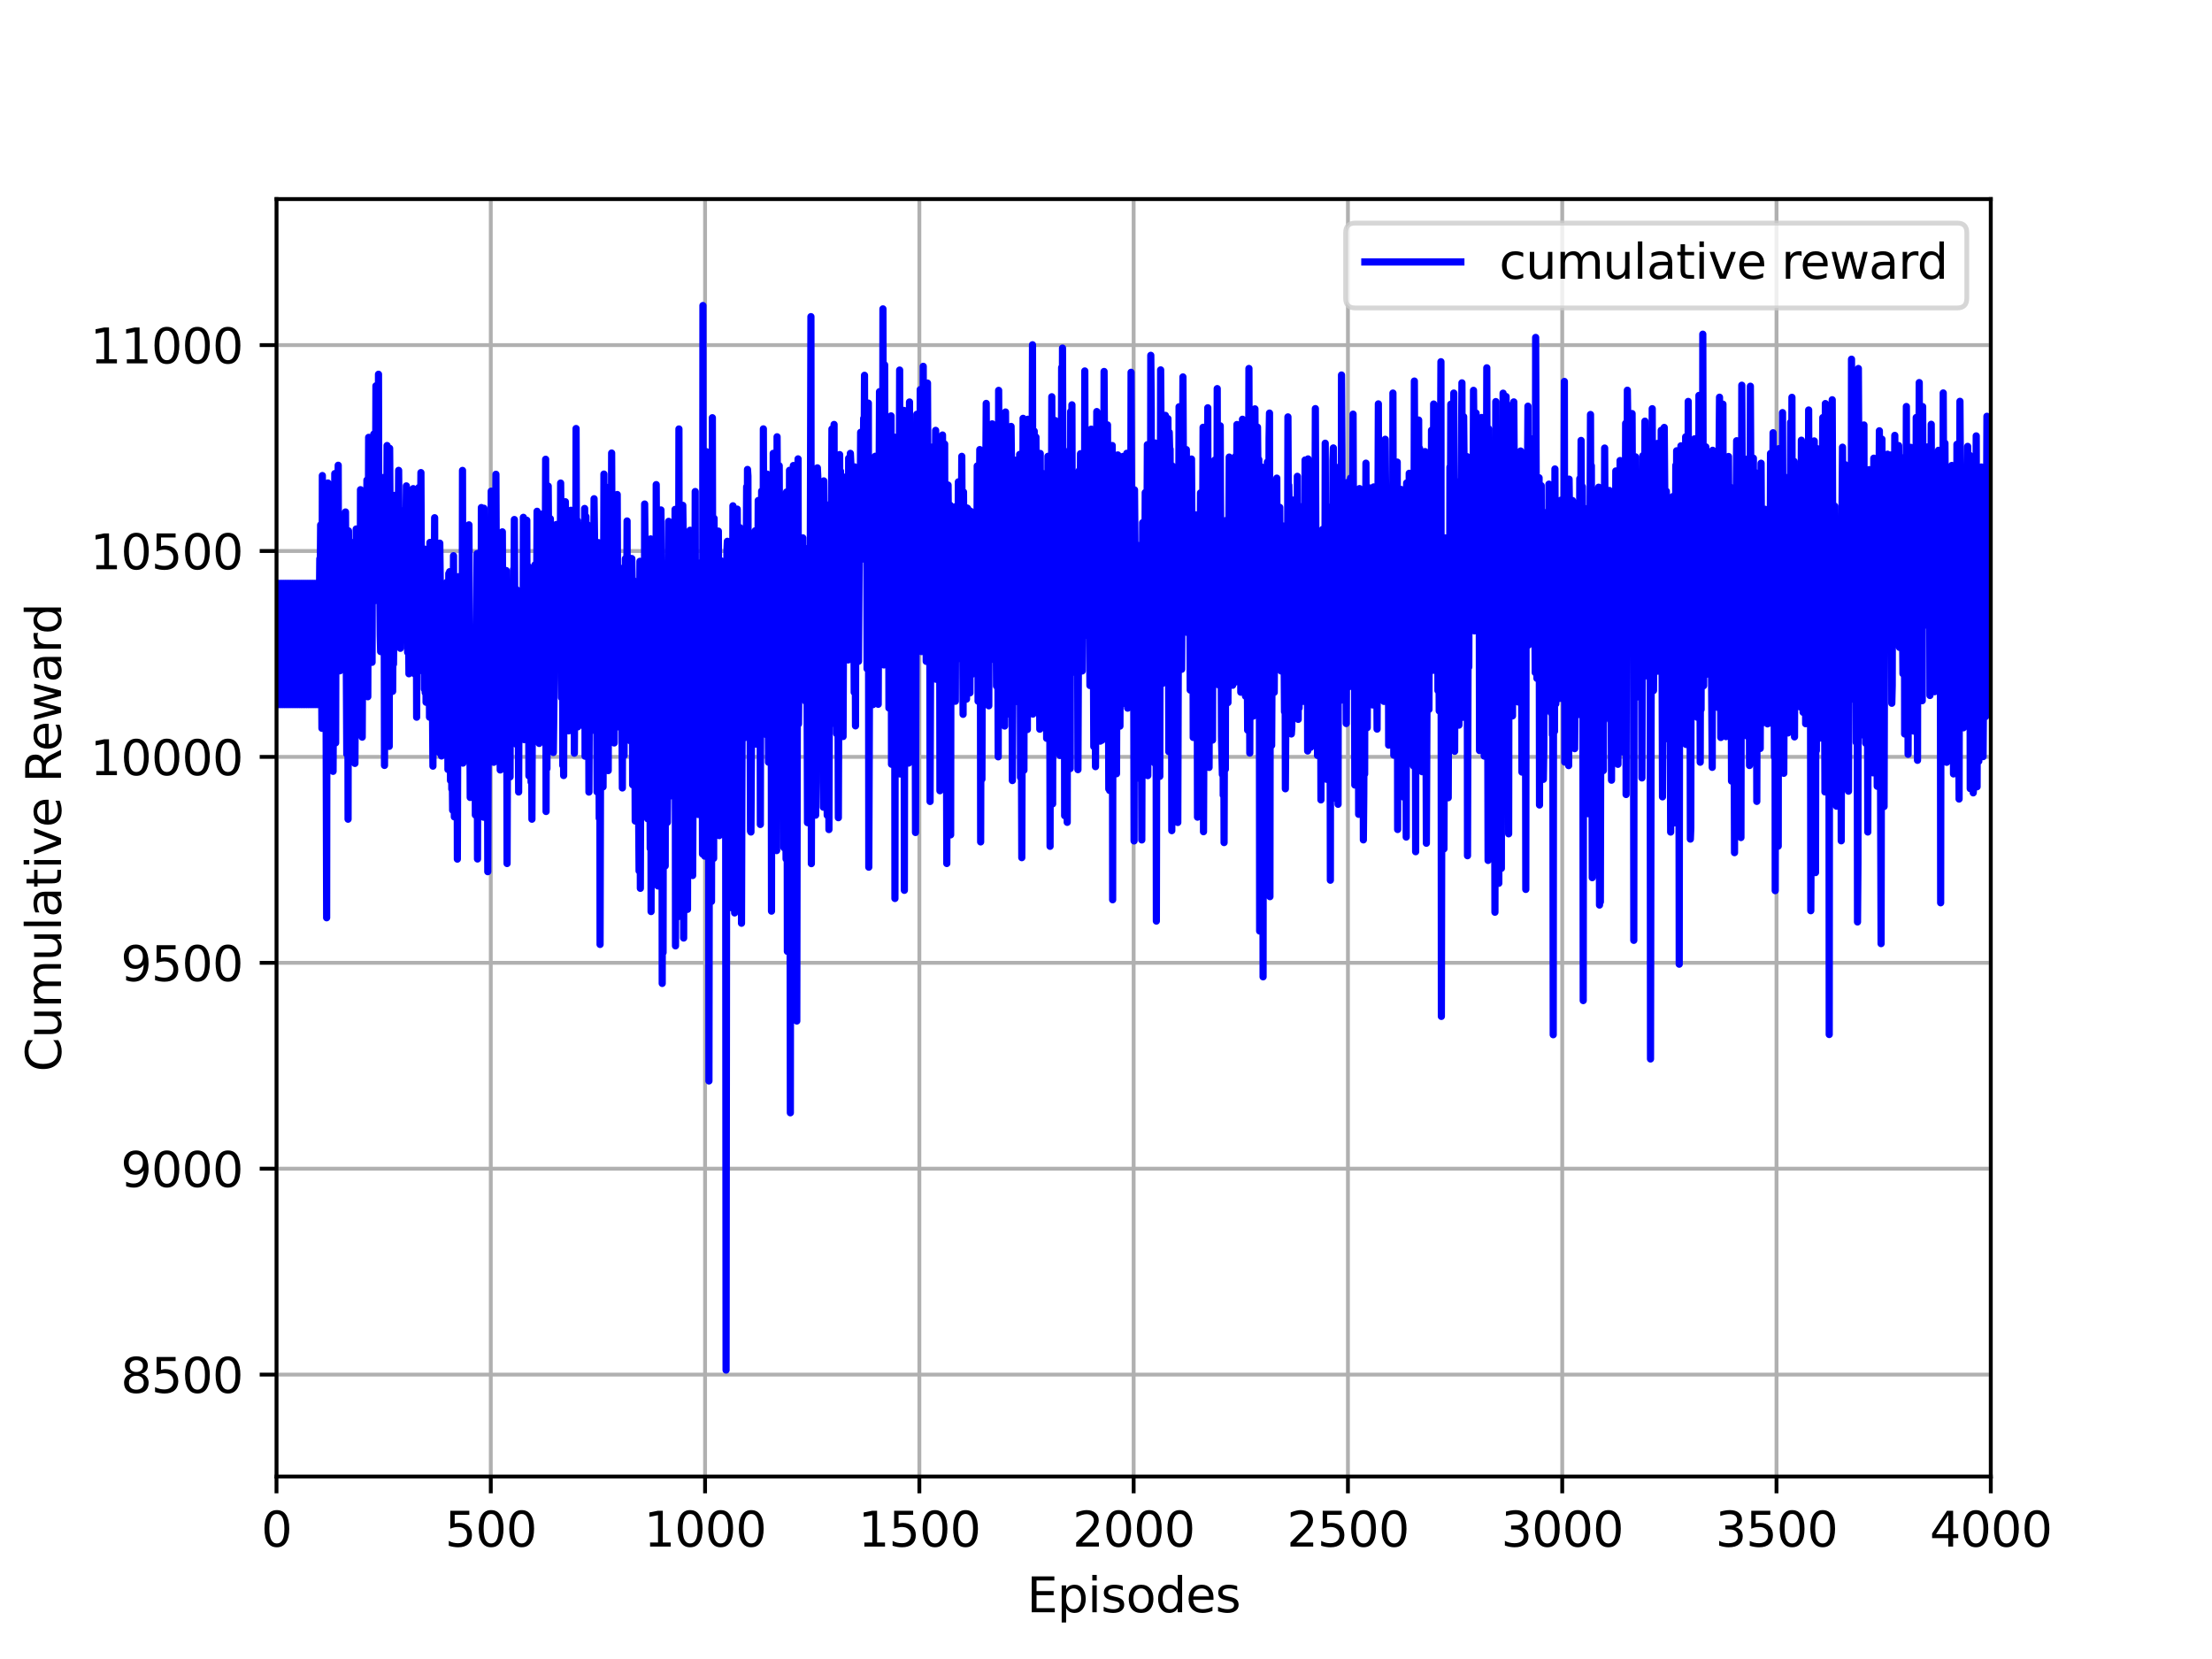 <?xml version="1.0" encoding="utf-8" standalone="no"?>
<!DOCTYPE svg PUBLIC "-//W3C//DTD SVG 1.1//EN"
  "http://www.w3.org/Graphics/SVG/1.1/DTD/svg11.dtd">
<svg height="345.6pt" version="1.1" viewBox="0 0 460.8 345.6" width="460.8pt" xmlns="http://www.w3.org/2000/svg" xmlns:xlink="http://www.w3.org/1999/xlink">
 <defs>
  <style type="text/css">*{stroke-linecap:butt;stroke-linejoin:round;}</style>
 </defs>
 <g id="figure_1">
  <g id="patch_1">
   <path d="M 0 345.6 
L 460.8 345.6 
L 460.8 0 
L 0 0 
z
" style="fill:#ffffff;"/>
  </g>
  <g id="axes_1">
   <g id="patch_2">
    <path d="M 57.6 307.584 
L 414.72 307.584 
L 414.72 41.472 
L 57.6 41.472 
z
" style="fill:#ffffff;"/>
   </g>
   <g id="matplotlib.axis_1">
    <g id="xtick_1">
     <g id="line2d_1">
      <path clip-path="url(#p63a71ed343)" d="M 57.6 307.584 
L 57.6 41.472 
" style="fill:none;stroke:#b0b0b0;stroke-linecap:square;stroke-width:0.8;"/>
     </g>
     <g id="line2d_2">
      <defs>
       <path d="M 0 0 
L 0 3.5 
" id="m3cd2d56149" style="stroke:#000000;stroke-width:0.8;"/>
      </defs>
      <g>
       <use style="stroke:#000000;stroke-width:0.8;" x="57.6" xlink:href="#m3cd2d56149" y="307.584"/>
      </g>
     </g>
     <g id="text_1">
      <!-- 0 -->
      <g transform="translate(54.419 322.182)scale(0.1 -0.1)">
       <defs>
        <path d="M 2034 4250 
Q 1547 4250 1301 3770 
Q 1056 3291 1056 2328 
Q 1056 1369 1301 889 
Q 1547 409 2034 409 
Q 2525 409 2770 889 
Q 3016 1369 3016 2328 
Q 3016 3291 2770 3770 
Q 2525 4250 2034 4250 
z
M 2034 4750 
Q 2819 4750 3233 4129 
Q 3647 3509 3647 2328 
Q 3647 1150 3233 529 
Q 2819 -91 2034 -91 
Q 1250 -91 836 529 
Q 422 1150 422 2328 
Q 422 3509 836 4129 
Q 1250 4750 2034 4750 
z
" id="DejaVuSans-30" transform="scale(0.016)"/>
       </defs>
       <use xlink:href="#DejaVuSans-30"/>
      </g>
     </g>
    </g>
    <g id="xtick_2">
     <g id="line2d_3">
      <path clip-path="url(#p63a71ed343)" d="M 102.24 307.584 
L 102.24 41.472 
" style="fill:none;stroke:#b0b0b0;stroke-linecap:square;stroke-width:0.8;"/>
     </g>
     <g id="line2d_4">
      <g>
       <use style="stroke:#000000;stroke-width:0.8;" x="102.24" xlink:href="#m3cd2d56149" y="307.584"/>
      </g>
     </g>
     <g id="text_2">
      <!-- 500 -->
      <g transform="translate(92.696 322.182)scale(0.1 -0.1)">
       <defs>
        <path d="M 691 4666 
L 3169 4666 
L 3169 4134 
L 1269 4134 
L 1269 2991 
Q 1406 3038 1543 3061 
Q 1681 3084 1819 3084 
Q 2600 3084 3056 2656 
Q 3513 2228 3513 1497 
Q 3513 744 3044 326 
Q 2575 -91 1722 -91 
Q 1428 -91 1123 -41 
Q 819 9 494 109 
L 494 744 
Q 775 591 1075 516 
Q 1375 441 1709 441 
Q 2250 441 2565 725 
Q 2881 1009 2881 1497 
Q 2881 1984 2565 2268 
Q 2250 2553 1709 2553 
Q 1456 2553 1204 2497 
Q 953 2441 691 2322 
L 691 4666 
z
" id="DejaVuSans-35" transform="scale(0.016)"/>
       </defs>
       <use xlink:href="#DejaVuSans-35"/>
       <use x="63.623" xlink:href="#DejaVuSans-30"/>
       <use x="127.246" xlink:href="#DejaVuSans-30"/>
      </g>
     </g>
    </g>
    <g id="xtick_3">
     <g id="line2d_5">
      <path clip-path="url(#p63a71ed343)" d="M 146.88 307.584 
L 146.88 41.472 
" style="fill:none;stroke:#b0b0b0;stroke-linecap:square;stroke-width:0.8;"/>
     </g>
     <g id="line2d_6">
      <g>
       <use style="stroke:#000000;stroke-width:0.8;" x="146.88" xlink:href="#m3cd2d56149" y="307.584"/>
      </g>
     </g>
     <g id="text_3">
      <!-- 1000 -->
      <g transform="translate(134.155 322.182)scale(0.1 -0.1)">
       <defs>
        <path d="M 794 531 
L 1825 531 
L 1825 4091 
L 703 3866 
L 703 4441 
L 1819 4666 
L 2450 4666 
L 2450 531 
L 3481 531 
L 3481 0 
L 794 0 
L 794 531 
z
" id="DejaVuSans-31" transform="scale(0.016)"/>
       </defs>
       <use xlink:href="#DejaVuSans-31"/>
       <use x="63.623" xlink:href="#DejaVuSans-30"/>
       <use x="127.246" xlink:href="#DejaVuSans-30"/>
       <use x="190.869" xlink:href="#DejaVuSans-30"/>
      </g>
     </g>
    </g>
    <g id="xtick_4">
     <g id="line2d_7">
      <path clip-path="url(#p63a71ed343)" d="M 191.52 307.584 
L 191.52 41.472 
" style="fill:none;stroke:#b0b0b0;stroke-linecap:square;stroke-width:0.8;"/>
     </g>
     <g id="line2d_8">
      <g>
       <use style="stroke:#000000;stroke-width:0.8;" x="191.52" xlink:href="#m3cd2d56149" y="307.584"/>
      </g>
     </g>
     <g id="text_4">
      <!-- 1500 -->
      <g transform="translate(178.795 322.182)scale(0.1 -0.1)">
       <use xlink:href="#DejaVuSans-31"/>
       <use x="63.623" xlink:href="#DejaVuSans-35"/>
       <use x="127.246" xlink:href="#DejaVuSans-30"/>
       <use x="190.869" xlink:href="#DejaVuSans-30"/>
      </g>
     </g>
    </g>
    <g id="xtick_5">
     <g id="line2d_9">
      <path clip-path="url(#p63a71ed343)" d="M 236.16 307.584 
L 236.16 41.472 
" style="fill:none;stroke:#b0b0b0;stroke-linecap:square;stroke-width:0.8;"/>
     </g>
     <g id="line2d_10">
      <g>
       <use style="stroke:#000000;stroke-width:0.8;" x="236.16" xlink:href="#m3cd2d56149" y="307.584"/>
      </g>
     </g>
     <g id="text_5">
      <!-- 2000 -->
      <g transform="translate(223.435 322.182)scale(0.1 -0.1)">
       <defs>
        <path d="M 1228 531 
L 3431 531 
L 3431 0 
L 469 0 
L 469 531 
Q 828 903 1448 1529 
Q 2069 2156 2228 2338 
Q 2531 2678 2651 2914 
Q 2772 3150 2772 3378 
Q 2772 3750 2511 3984 
Q 2250 4219 1831 4219 
Q 1534 4219 1204 4116 
Q 875 4013 500 3803 
L 500 4441 
Q 881 4594 1212 4672 
Q 1544 4750 1819 4750 
Q 2544 4750 2975 4387 
Q 3406 4025 3406 3419 
Q 3406 3131 3298 2873 
Q 3191 2616 2906 2266 
Q 2828 2175 2409 1742 
Q 1991 1309 1228 531 
z
" id="DejaVuSans-32" transform="scale(0.016)"/>
       </defs>
       <use xlink:href="#DejaVuSans-32"/>
       <use x="63.623" xlink:href="#DejaVuSans-30"/>
       <use x="127.246" xlink:href="#DejaVuSans-30"/>
       <use x="190.869" xlink:href="#DejaVuSans-30"/>
      </g>
     </g>
    </g>
    <g id="xtick_6">
     <g id="line2d_11">
      <path clip-path="url(#p63a71ed343)" d="M 280.8 307.584 
L 280.8 41.472 
" style="fill:none;stroke:#b0b0b0;stroke-linecap:square;stroke-width:0.8;"/>
     </g>
     <g id="line2d_12">
      <g>
       <use style="stroke:#000000;stroke-width:0.8;" x="280.8" xlink:href="#m3cd2d56149" y="307.584"/>
      </g>
     </g>
     <g id="text_6">
      <!-- 2500 -->
      <g transform="translate(268.075 322.182)scale(0.1 -0.1)">
       <use xlink:href="#DejaVuSans-32"/>
       <use x="63.623" xlink:href="#DejaVuSans-35"/>
       <use x="127.246" xlink:href="#DejaVuSans-30"/>
       <use x="190.869" xlink:href="#DejaVuSans-30"/>
      </g>
     </g>
    </g>
    <g id="xtick_7">
     <g id="line2d_13">
      <path clip-path="url(#p63a71ed343)" d="M 325.44 307.584 
L 325.44 41.472 
" style="fill:none;stroke:#b0b0b0;stroke-linecap:square;stroke-width:0.8;"/>
     </g>
     <g id="line2d_14">
      <g>
       <use style="stroke:#000000;stroke-width:0.8;" x="325.44" xlink:href="#m3cd2d56149" y="307.584"/>
      </g>
     </g>
     <g id="text_7">
      <!-- 3000 -->
      <g transform="translate(312.715 322.182)scale(0.1 -0.1)">
       <defs>
        <path d="M 2597 2516 
Q 3050 2419 3304 2112 
Q 3559 1806 3559 1356 
Q 3559 666 3084 287 
Q 2609 -91 1734 -91 
Q 1441 -91 1130 -33 
Q 819 25 488 141 
L 488 750 
Q 750 597 1062 519 
Q 1375 441 1716 441 
Q 2309 441 2620 675 
Q 2931 909 2931 1356 
Q 2931 1769 2642 2001 
Q 2353 2234 1838 2234 
L 1294 2234 
L 1294 2753 
L 1863 2753 
Q 2328 2753 2575 2939 
Q 2822 3125 2822 3475 
Q 2822 3834 2567 4026 
Q 2313 4219 1838 4219 
Q 1578 4219 1281 4162 
Q 984 4106 628 3988 
L 628 4550 
Q 988 4650 1302 4700 
Q 1616 4750 1894 4750 
Q 2613 4750 3031 4423 
Q 3450 4097 3450 3541 
Q 3450 3153 3228 2886 
Q 3006 2619 2597 2516 
z
" id="DejaVuSans-33" transform="scale(0.016)"/>
       </defs>
       <use xlink:href="#DejaVuSans-33"/>
       <use x="63.623" xlink:href="#DejaVuSans-30"/>
       <use x="127.246" xlink:href="#DejaVuSans-30"/>
       <use x="190.869" xlink:href="#DejaVuSans-30"/>
      </g>
     </g>
    </g>
    <g id="xtick_8">
     <g id="line2d_15">
      <path clip-path="url(#p63a71ed343)" d="M 370.08 307.584 
L 370.08 41.472 
" style="fill:none;stroke:#b0b0b0;stroke-linecap:square;stroke-width:0.8;"/>
     </g>
     <g id="line2d_16">
      <g>
       <use style="stroke:#000000;stroke-width:0.8;" x="370.08" xlink:href="#m3cd2d56149" y="307.584"/>
      </g>
     </g>
     <g id="text_8">
      <!-- 3500 -->
      <g transform="translate(357.355 322.182)scale(0.1 -0.1)">
       <use xlink:href="#DejaVuSans-33"/>
       <use x="63.623" xlink:href="#DejaVuSans-35"/>
       <use x="127.246" xlink:href="#DejaVuSans-30"/>
       <use x="190.869" xlink:href="#DejaVuSans-30"/>
      </g>
     </g>
    </g>
    <g id="xtick_9">
     <g id="line2d_17">
      <path clip-path="url(#p63a71ed343)" d="M 414.72 307.584 
L 414.72 41.472 
" style="fill:none;stroke:#b0b0b0;stroke-linecap:square;stroke-width:0.8;"/>
     </g>
     <g id="line2d_18">
      <g>
       <use style="stroke:#000000;stroke-width:0.8;" x="414.72" xlink:href="#m3cd2d56149" y="307.584"/>
      </g>
     </g>
     <g id="text_9">
      <!-- 4000 -->
      <g transform="translate(401.995 322.182)scale(0.1 -0.1)">
       <defs>
        <path d="M 2419 4116 
L 825 1625 
L 2419 1625 
L 2419 4116 
z
M 2253 4666 
L 3047 4666 
L 3047 1625 
L 3713 1625 
L 3713 1100 
L 3047 1100 
L 3047 0 
L 2419 0 
L 2419 1100 
L 313 1100 
L 313 1709 
L 2253 4666 
z
" id="DejaVuSans-34" transform="scale(0.016)"/>
       </defs>
       <use xlink:href="#DejaVuSans-34"/>
       <use x="63.623" xlink:href="#DejaVuSans-30"/>
       <use x="127.246" xlink:href="#DejaVuSans-30"/>
       <use x="190.869" xlink:href="#DejaVuSans-30"/>
      </g>
     </g>
    </g>
    <g id="text_10">
     <!-- Episodes -->
     <g transform="translate(213.918 335.861)scale(0.1 -0.1)">
      <defs>
       <path d="M 628 4666 
L 3578 4666 
L 3578 4134 
L 1259 4134 
L 1259 2753 
L 3481 2753 
L 3481 2222 
L 1259 2222 
L 1259 531 
L 3634 531 
L 3634 0 
L 628 0 
L 628 4666 
z
" id="DejaVuSans-45" transform="scale(0.016)"/>
       <path d="M 1159 525 
L 1159 -1331 
L 581 -1331 
L 581 3500 
L 1159 3500 
L 1159 2969 
Q 1341 3281 1617 3432 
Q 1894 3584 2278 3584 
Q 2916 3584 3314 3078 
Q 3713 2572 3713 1747 
Q 3713 922 3314 415 
Q 2916 -91 2278 -91 
Q 1894 -91 1617 61 
Q 1341 213 1159 525 
z
M 3116 1747 
Q 3116 2381 2855 2742 
Q 2594 3103 2138 3103 
Q 1681 3103 1420 2742 
Q 1159 2381 1159 1747 
Q 1159 1113 1420 752 
Q 1681 391 2138 391 
Q 2594 391 2855 752 
Q 3116 1113 3116 1747 
z
" id="DejaVuSans-70" transform="scale(0.016)"/>
       <path d="M 603 3500 
L 1178 3500 
L 1178 0 
L 603 0 
L 603 3500 
z
M 603 4863 
L 1178 4863 
L 1178 4134 
L 603 4134 
L 603 4863 
z
" id="DejaVuSans-69" transform="scale(0.016)"/>
       <path d="M 2834 3397 
L 2834 2853 
Q 2591 2978 2328 3040 
Q 2066 3103 1784 3103 
Q 1356 3103 1142 2972 
Q 928 2841 928 2578 
Q 928 2378 1081 2264 
Q 1234 2150 1697 2047 
L 1894 2003 
Q 2506 1872 2764 1633 
Q 3022 1394 3022 966 
Q 3022 478 2636 193 
Q 2250 -91 1575 -91 
Q 1294 -91 989 -36 
Q 684 19 347 128 
L 347 722 
Q 666 556 975 473 
Q 1284 391 1588 391 
Q 1994 391 2212 530 
Q 2431 669 2431 922 
Q 2431 1156 2273 1281 
Q 2116 1406 1581 1522 
L 1381 1569 
Q 847 1681 609 1914 
Q 372 2147 372 2553 
Q 372 3047 722 3315 
Q 1072 3584 1716 3584 
Q 2034 3584 2315 3537 
Q 2597 3491 2834 3397 
z
" id="DejaVuSans-73" transform="scale(0.016)"/>
       <path d="M 1959 3097 
Q 1497 3097 1228 2736 
Q 959 2375 959 1747 
Q 959 1119 1226 758 
Q 1494 397 1959 397 
Q 2419 397 2687 759 
Q 2956 1122 2956 1747 
Q 2956 2369 2687 2733 
Q 2419 3097 1959 3097 
z
M 1959 3584 
Q 2709 3584 3137 3096 
Q 3566 2609 3566 1747 
Q 3566 888 3137 398 
Q 2709 -91 1959 -91 
Q 1206 -91 779 398 
Q 353 888 353 1747 
Q 353 2609 779 3096 
Q 1206 3584 1959 3584 
z
" id="DejaVuSans-6f" transform="scale(0.016)"/>
       <path d="M 2906 2969 
L 2906 4863 
L 3481 4863 
L 3481 0 
L 2906 0 
L 2906 525 
Q 2725 213 2448 61 
Q 2172 -91 1784 -91 
Q 1150 -91 751 415 
Q 353 922 353 1747 
Q 353 2572 751 3078 
Q 1150 3584 1784 3584 
Q 2172 3584 2448 3432 
Q 2725 3281 2906 2969 
z
M 947 1747 
Q 947 1113 1208 752 
Q 1469 391 1925 391 
Q 2381 391 2643 752 
Q 2906 1113 2906 1747 
Q 2906 2381 2643 2742 
Q 2381 3103 1925 3103 
Q 1469 3103 1208 2742 
Q 947 2381 947 1747 
z
" id="DejaVuSans-64" transform="scale(0.016)"/>
       <path d="M 3597 1894 
L 3597 1613 
L 953 1613 
Q 991 1019 1311 708 
Q 1631 397 2203 397 
Q 2534 397 2845 478 
Q 3156 559 3463 722 
L 3463 178 
Q 3153 47 2828 -22 
Q 2503 -91 2169 -91 
Q 1331 -91 842 396 
Q 353 884 353 1716 
Q 353 2575 817 3079 
Q 1281 3584 2069 3584 
Q 2775 3584 3186 3129 
Q 3597 2675 3597 1894 
z
M 3022 2063 
Q 3016 2534 2758 2815 
Q 2500 3097 2075 3097 
Q 1594 3097 1305 2825 
Q 1016 2553 972 2059 
L 3022 2063 
z
" id="DejaVuSans-65" transform="scale(0.016)"/>
      </defs>
      <use xlink:href="#DejaVuSans-45"/>
      <use x="63.184" xlink:href="#DejaVuSans-70"/>
      <use x="126.66" xlink:href="#DejaVuSans-69"/>
      <use x="154.443" xlink:href="#DejaVuSans-73"/>
      <use x="206.543" xlink:href="#DejaVuSans-6f"/>
      <use x="267.725" xlink:href="#DejaVuSans-64"/>
      <use x="331.201" xlink:href="#DejaVuSans-65"/>
      <use x="392.725" xlink:href="#DejaVuSans-73"/>
     </g>
    </g>
   </g>
   <g id="matplotlib.axis_2">
    <g id="ytick_1">
     <g id="line2d_19">
      <path clip-path="url(#p63a71ed343)" d="M 57.6 286.349 
L 414.72 286.349 
" style="fill:none;stroke:#b0b0b0;stroke-linecap:square;stroke-width:0.8;"/>
     </g>
     <g id="line2d_20">
      <defs>
       <path d="M 0 0 
L -3.5 0 
" id="m4b98b2e91d" style="stroke:#000000;stroke-width:0.8;"/>
      </defs>
      <g>
       <use style="stroke:#000000;stroke-width:0.8;" x="57.6" xlink:href="#m4b98b2e91d" y="286.349"/>
      </g>
     </g>
     <g id="text_11">
      <!-- 8500 -->
      <g transform="translate(25.15 290.149)scale(0.1 -0.1)">
       <defs>
        <path d="M 2034 2216 
Q 1584 2216 1326 1975 
Q 1069 1734 1069 1313 
Q 1069 891 1326 650 
Q 1584 409 2034 409 
Q 2484 409 2743 651 
Q 3003 894 3003 1313 
Q 3003 1734 2745 1975 
Q 2488 2216 2034 2216 
z
M 1403 2484 
Q 997 2584 770 2862 
Q 544 3141 544 3541 
Q 544 4100 942 4425 
Q 1341 4750 2034 4750 
Q 2731 4750 3128 4425 
Q 3525 4100 3525 3541 
Q 3525 3141 3298 2862 
Q 3072 2584 2669 2484 
Q 3125 2378 3379 2068 
Q 3634 1759 3634 1313 
Q 3634 634 3220 271 
Q 2806 -91 2034 -91 
Q 1263 -91 848 271 
Q 434 634 434 1313 
Q 434 1759 690 2068 
Q 947 2378 1403 2484 
z
M 1172 3481 
Q 1172 3119 1398 2916 
Q 1625 2713 2034 2713 
Q 2441 2713 2670 2916 
Q 2900 3119 2900 3481 
Q 2900 3844 2670 4047 
Q 2441 4250 2034 4250 
Q 1625 4250 1398 4047 
Q 1172 3844 1172 3481 
z
" id="DejaVuSans-38" transform="scale(0.016)"/>
       </defs>
       <use xlink:href="#DejaVuSans-38"/>
       <use x="63.623" xlink:href="#DejaVuSans-35"/>
       <use x="127.246" xlink:href="#DejaVuSans-30"/>
       <use x="190.869" xlink:href="#DejaVuSans-30"/>
      </g>
     </g>
    </g>
    <g id="ytick_2">
     <g id="line2d_21">
      <path clip-path="url(#p63a71ed343)" d="M 57.6 243.458 
L 414.72 243.458 
" style="fill:none;stroke:#b0b0b0;stroke-linecap:square;stroke-width:0.8;"/>
     </g>
     <g id="line2d_22">
      <g>
       <use style="stroke:#000000;stroke-width:0.8;" x="57.6" xlink:href="#m4b98b2e91d" y="243.458"/>
      </g>
     </g>
     <g id="text_12">
      <!-- 9000 -->
      <g transform="translate(25.15 247.257)scale(0.1 -0.1)">
       <defs>
        <path d="M 703 97 
L 703 672 
Q 941 559 1184 500 
Q 1428 441 1663 441 
Q 2288 441 2617 861 
Q 2947 1281 2994 2138 
Q 2813 1869 2534 1725 
Q 2256 1581 1919 1581 
Q 1219 1581 811 2004 
Q 403 2428 403 3163 
Q 403 3881 828 4315 
Q 1253 4750 1959 4750 
Q 2769 4750 3195 4129 
Q 3622 3509 3622 2328 
Q 3622 1225 3098 567 
Q 2575 -91 1691 -91 
Q 1453 -91 1209 -44 
Q 966 3 703 97 
z
M 1959 2075 
Q 2384 2075 2632 2365 
Q 2881 2656 2881 3163 
Q 2881 3666 2632 3958 
Q 2384 4250 1959 4250 
Q 1534 4250 1286 3958 
Q 1038 3666 1038 3163 
Q 1038 2656 1286 2365 
Q 1534 2075 1959 2075 
z
" id="DejaVuSans-39" transform="scale(0.016)"/>
       </defs>
       <use xlink:href="#DejaVuSans-39"/>
       <use x="63.623" xlink:href="#DejaVuSans-30"/>
       <use x="127.246" xlink:href="#DejaVuSans-30"/>
       <use x="190.869" xlink:href="#DejaVuSans-30"/>
      </g>
     </g>
    </g>
    <g id="ytick_3">
     <g id="line2d_23">
      <path clip-path="url(#p63a71ed343)" d="M 57.6 200.566 
L 414.72 200.566 
" style="fill:none;stroke:#b0b0b0;stroke-linecap:square;stroke-width:0.8;"/>
     </g>
     <g id="line2d_24">
      <g>
       <use style="stroke:#000000;stroke-width:0.8;" x="57.6" xlink:href="#m4b98b2e91d" y="200.566"/>
      </g>
     </g>
     <g id="text_13">
      <!-- 9500 -->
      <g transform="translate(25.15 204.366)scale(0.1 -0.1)">
       <use xlink:href="#DejaVuSans-39"/>
       <use x="63.623" xlink:href="#DejaVuSans-35"/>
       <use x="127.246" xlink:href="#DejaVuSans-30"/>
       <use x="190.869" xlink:href="#DejaVuSans-30"/>
      </g>
     </g>
    </g>
    <g id="ytick_4">
     <g id="line2d_25">
      <path clip-path="url(#p63a71ed343)" d="M 57.6 157.675 
L 414.72 157.675 
" style="fill:none;stroke:#b0b0b0;stroke-linecap:square;stroke-width:0.8;"/>
     </g>
     <g id="line2d_26">
      <g>
       <use style="stroke:#000000;stroke-width:0.8;" x="57.6" xlink:href="#m4b98b2e91d" y="157.675"/>
      </g>
     </g>
     <g id="text_14">
      <!-- 10000 -->
      <g transform="translate(18.788 161.474)scale(0.1 -0.1)">
       <use xlink:href="#DejaVuSans-31"/>
       <use x="63.623" xlink:href="#DejaVuSans-30"/>
       <use x="127.246" xlink:href="#DejaVuSans-30"/>
       <use x="190.869" xlink:href="#DejaVuSans-30"/>
       <use x="254.492" xlink:href="#DejaVuSans-30"/>
      </g>
     </g>
    </g>
    <g id="ytick_5">
     <g id="line2d_27">
      <path clip-path="url(#p63a71ed343)" d="M 57.6 114.783 
L 414.72 114.783 
" style="fill:none;stroke:#b0b0b0;stroke-linecap:square;stroke-width:0.8;"/>
     </g>
     <g id="line2d_28">
      <g>
       <use style="stroke:#000000;stroke-width:0.8;" x="57.6" xlink:href="#m4b98b2e91d" y="114.783"/>
      </g>
     </g>
     <g id="text_15">
      <!-- 10500 -->
      <g transform="translate(18.788 118.583)scale(0.1 -0.1)">
       <use xlink:href="#DejaVuSans-31"/>
       <use x="63.623" xlink:href="#DejaVuSans-30"/>
       <use x="127.246" xlink:href="#DejaVuSans-35"/>
       <use x="190.869" xlink:href="#DejaVuSans-30"/>
       <use x="254.492" xlink:href="#DejaVuSans-30"/>
      </g>
     </g>
    </g>
    <g id="ytick_6">
     <g id="line2d_29">
      <path clip-path="url(#p63a71ed343)" d="M 57.6 71.892 
L 414.72 71.892 
" style="fill:none;stroke:#b0b0b0;stroke-linecap:square;stroke-width:0.8;"/>
     </g>
     <g id="line2d_30">
      <g>
       <use style="stroke:#000000;stroke-width:0.8;" x="57.6" xlink:href="#m4b98b2e91d" y="71.892"/>
      </g>
     </g>
     <g id="text_16">
      <!-- 11000 -->
      <g transform="translate(18.788 75.691)scale(0.1 -0.1)">
       <use xlink:href="#DejaVuSans-31"/>
       <use x="63.623" xlink:href="#DejaVuSans-31"/>
       <use x="127.246" xlink:href="#DejaVuSans-30"/>
       <use x="190.869" xlink:href="#DejaVuSans-30"/>
       <use x="254.492" xlink:href="#DejaVuSans-30"/>
      </g>
     </g>
    </g>
    <g id="text_17">
     <!-- Cumulative Reward -->
     <g transform="translate(12.708 223.276)rotate(-90)scale(0.1 -0.1)">
      <defs>
       <path d="M 4122 4306 
L 4122 3641 
Q 3803 3938 3442 4084 
Q 3081 4231 2675 4231 
Q 1875 4231 1450 3742 
Q 1025 3253 1025 2328 
Q 1025 1406 1450 917 
Q 1875 428 2675 428 
Q 3081 428 3442 575 
Q 3803 722 4122 1019 
L 4122 359 
Q 3791 134 3420 21 
Q 3050 -91 2638 -91 
Q 1578 -91 968 557 
Q 359 1206 359 2328 
Q 359 3453 968 4101 
Q 1578 4750 2638 4750 
Q 3056 4750 3426 4639 
Q 3797 4528 4122 4306 
z
" id="DejaVuSans-43" transform="scale(0.016)"/>
       <path d="M 544 1381 
L 544 3500 
L 1119 3500 
L 1119 1403 
Q 1119 906 1312 657 
Q 1506 409 1894 409 
Q 2359 409 2629 706 
Q 2900 1003 2900 1516 
L 2900 3500 
L 3475 3500 
L 3475 0 
L 2900 0 
L 2900 538 
Q 2691 219 2414 64 
Q 2138 -91 1772 -91 
Q 1169 -91 856 284 
Q 544 659 544 1381 
z
M 1991 3584 
L 1991 3584 
z
" id="DejaVuSans-75" transform="scale(0.016)"/>
       <path d="M 3328 2828 
Q 3544 3216 3844 3400 
Q 4144 3584 4550 3584 
Q 5097 3584 5394 3201 
Q 5691 2819 5691 2113 
L 5691 0 
L 5113 0 
L 5113 2094 
Q 5113 2597 4934 2840 
Q 4756 3084 4391 3084 
Q 3944 3084 3684 2787 
Q 3425 2491 3425 1978 
L 3425 0 
L 2847 0 
L 2847 2094 
Q 2847 2600 2669 2842 
Q 2491 3084 2119 3084 
Q 1678 3084 1418 2786 
Q 1159 2488 1159 1978 
L 1159 0 
L 581 0 
L 581 3500 
L 1159 3500 
L 1159 2956 
Q 1356 3278 1631 3431 
Q 1906 3584 2284 3584 
Q 2666 3584 2933 3390 
Q 3200 3197 3328 2828 
z
" id="DejaVuSans-6d" transform="scale(0.016)"/>
       <path d="M 603 4863 
L 1178 4863 
L 1178 0 
L 603 0 
L 603 4863 
z
" id="DejaVuSans-6c" transform="scale(0.016)"/>
       <path d="M 2194 1759 
Q 1497 1759 1228 1600 
Q 959 1441 959 1056 
Q 959 750 1161 570 
Q 1363 391 1709 391 
Q 2188 391 2477 730 
Q 2766 1069 2766 1631 
L 2766 1759 
L 2194 1759 
z
M 3341 1997 
L 3341 0 
L 2766 0 
L 2766 531 
Q 2569 213 2275 61 
Q 1981 -91 1556 -91 
Q 1019 -91 701 211 
Q 384 513 384 1019 
Q 384 1609 779 1909 
Q 1175 2209 1959 2209 
L 2766 2209 
L 2766 2266 
Q 2766 2663 2505 2880 
Q 2244 3097 1772 3097 
Q 1472 3097 1187 3025 
Q 903 2953 641 2809 
L 641 3341 
Q 956 3463 1253 3523 
Q 1550 3584 1831 3584 
Q 2591 3584 2966 3190 
Q 3341 2797 3341 1997 
z
" id="DejaVuSans-61" transform="scale(0.016)"/>
       <path d="M 1172 4494 
L 1172 3500 
L 2356 3500 
L 2356 3053 
L 1172 3053 
L 1172 1153 
Q 1172 725 1289 603 
Q 1406 481 1766 481 
L 2356 481 
L 2356 0 
L 1766 0 
Q 1100 0 847 248 
Q 594 497 594 1153 
L 594 3053 
L 172 3053 
L 172 3500 
L 594 3500 
L 594 4494 
L 1172 4494 
z
" id="DejaVuSans-74" transform="scale(0.016)"/>
       <path d="M 191 3500 
L 800 3500 
L 1894 563 
L 2988 3500 
L 3597 3500 
L 2284 0 
L 1503 0 
L 191 3500 
z
" id="DejaVuSans-76" transform="scale(0.016)"/>
       <path id="DejaVuSans-20" transform="scale(0.016)"/>
       <path d="M 2841 2188 
Q 3044 2119 3236 1894 
Q 3428 1669 3622 1275 
L 4263 0 
L 3584 0 
L 2988 1197 
Q 2756 1666 2539 1819 
Q 2322 1972 1947 1972 
L 1259 1972 
L 1259 0 
L 628 0 
L 628 4666 
L 2053 4666 
Q 2853 4666 3247 4331 
Q 3641 3997 3641 3322 
Q 3641 2881 3436 2590 
Q 3231 2300 2841 2188 
z
M 1259 4147 
L 1259 2491 
L 2053 2491 
Q 2509 2491 2742 2702 
Q 2975 2913 2975 3322 
Q 2975 3731 2742 3939 
Q 2509 4147 2053 4147 
L 1259 4147 
z
" id="DejaVuSans-52" transform="scale(0.016)"/>
       <path d="M 269 3500 
L 844 3500 
L 1563 769 
L 2278 3500 
L 2956 3500 
L 3675 769 
L 4391 3500 
L 4966 3500 
L 4050 0 
L 3372 0 
L 2619 2869 
L 1863 0 
L 1184 0 
L 269 3500 
z
" id="DejaVuSans-77" transform="scale(0.016)"/>
       <path d="M 2631 2963 
Q 2534 3019 2420 3045 
Q 2306 3072 2169 3072 
Q 1681 3072 1420 2755 
Q 1159 2438 1159 1844 
L 1159 0 
L 581 0 
L 581 3500 
L 1159 3500 
L 1159 2956 
Q 1341 3275 1631 3429 
Q 1922 3584 2338 3584 
Q 2397 3584 2469 3576 
Q 2541 3569 2628 3553 
L 2631 2963 
z
" id="DejaVuSans-72" transform="scale(0.016)"/>
      </defs>
      <use xlink:href="#DejaVuSans-43"/>
      <use x="69.824" xlink:href="#DejaVuSans-75"/>
      <use x="133.203" xlink:href="#DejaVuSans-6d"/>
      <use x="230.615" xlink:href="#DejaVuSans-75"/>
      <use x="293.994" xlink:href="#DejaVuSans-6c"/>
      <use x="321.777" xlink:href="#DejaVuSans-61"/>
      <use x="383.057" xlink:href="#DejaVuSans-74"/>
      <use x="422.266" xlink:href="#DejaVuSans-69"/>
      <use x="450.049" xlink:href="#DejaVuSans-76"/>
      <use x="509.229" xlink:href="#DejaVuSans-65"/>
      <use x="570.752" xlink:href="#DejaVuSans-20"/>
      <use x="602.539" xlink:href="#DejaVuSans-52"/>
      <use x="667.521" xlink:href="#DejaVuSans-65"/>
      <use x="729.045" xlink:href="#DejaVuSans-77"/>
      <use x="810.832" xlink:href="#DejaVuSans-61"/>
      <use x="872.111" xlink:href="#DejaVuSans-72"/>
      <use x="911.475" xlink:href="#DejaVuSans-64"/>
     </g>
    </g>
   </g>
   <g id="line2d_31">
    <path clip-path="url(#p63a71ed343)" d="M 57.6 133.025 
L 57.689 121.522 
L 57.779 146.779 
L 58.046 121.522 
L 58.136 146.779 
L 58.404 121.522 
L 58.493 146.779 
L 58.761 121.522 
L 58.85 146.779 
L 59.118 121.522 
L 59.207 146.779 
L 59.475 121.522 
L 59.564 146.779 
L 59.832 121.522 
L 59.921 146.779 
L 60.189 121.522 
L 60.278 146.779 
L 60.546 121.522 
L 60.636 146.779 
L 60.903 121.522 
L 60.993 146.779 
L 61.26 121.522 
L 61.35 146.779 
L 61.618 121.522 
L 61.707 146.779 
L 61.975 121.522 
L 62.064 146.779 
L 62.332 121.522 
L 62.421 146.779 
L 62.689 121.522 
L 62.778 146.779 
L 63.046 121.522 
L 63.135 146.779 
L 63.403 121.522 
L 63.492 146.779 
L 63.76 121.522 
L 63.85 146.779 
L 64.117 121.522 
L 64.207 146.779 
L 64.475 121.522 
L 64.564 146.779 
L 64.832 121.522 
L 64.921 146.779 
L 65.189 121.522 
L 65.278 146.779 
L 65.546 121.522 
L 65.635 146.779 
L 65.903 121.522 
L 65.992 146.779 
L 66.26 121.522 
L 66.349 146.779 
L 66.617 116.389 
L 66.707 119.996 
L 66.796 109.35 
L 67.064 151.723 
L 67.153 99.068 
L 67.242 133.525 
L 67.332 109.359 
L 67.421 119.985 
L 67.51 119.474 
L 67.599 127.479 
L 67.689 120.16 
L 67.778 126.966 
L 67.867 125.441 
L 68.046 191.187 
L 68.135 108.694 
L 68.224 135.206 
L 68.314 100.613 
L 68.403 108.579 
L 68.492 125.789 
L 68.581 108.841 
L 68.671 119.988 
L 68.76 148.656 
L 68.939 116.496 
L 69.028 135.912 
L 69.117 118.644 
L 69.206 128.557 
L 69.296 117.411 
L 69.385 160.685 
L 69.564 123.543 
L 69.653 135.054 
L 69.742 98.656 
L 69.831 109.004 
L 69.921 154.756 
L 70.01 118.101 
L 70.099 135.573 
L 70.456 96.919 
L 70.546 139.694 
L 70.635 130.633 
L 70.724 131.85 
L 70.813 139.739 
L 70.903 135.558 
L 70.992 110.823 
L 71.081 112.445 
L 71.171 115.107 
L 71.26 125.892 
L 71.438 111.99 
L 71.617 130.284 
L 71.706 122.552 
L 71.796 134.987 
L 71.885 128.51 
L 71.974 106.651 
L 72.242 157.092 
L 72.42 111.471 
L 72.51 170.656 
L 72.599 110.586 
L 72.778 142.197 
L 72.867 112.793 
L 73.135 139.466 
L 73.403 126.413 
L 73.492 137.784 
L 73.581 126.11 
L 73.67 148.273 
L 73.849 123.028 
L 73.938 159.033 
L 74.117 126.258 
L 74.206 110.198 
L 74.474 138.033 
L 74.652 127.228 
L 74.742 136.81 
L 74.831 126.539 
L 75.01 137.294 
L 75.099 102.012 
L 75.188 139.677 
L 75.367 115.782 
L 75.456 153.561 
L 75.635 117.328 
L 75.724 132.101 
L 75.902 119.549 
L 75.992 124.039 
L 76.081 123.958 
L 76.17 107.602 
L 76.349 122.99 
L 76.438 100.014 
L 76.617 145.144 
L 76.795 91.106 
L 76.884 100.234 
L 76.974 123.555 
L 77.152 100.561 
L 77.242 119.987 
L 77.331 107.576 
L 77.509 137.976 
L 77.599 105.349 
L 77.688 110.424 
L 77.867 90.426 
L 78.045 125.151 
L 78.224 108.273 
L 78.313 80.374 
L 78.402 123.512 
L 78.492 105.997 
L 78.581 108.509 
L 78.67 109.848 
L 78.759 120.459 
L 78.849 77.965 
L 78.938 125.095 
L 79.027 111.729 
L 79.206 132.355 
L 79.295 135.741 
L 79.474 101.315 
L 79.652 126.542 
L 79.831 99.477 
L 79.92 134.262 
L 80.009 114.341 
L 80.099 159.45 
L 80.188 116.976 
L 80.277 127.505 
L 80.366 120.882 
L 80.456 138.151 
L 80.634 92.813 
L 80.724 122.004 
L 80.813 98.143 
L 80.902 141.936 
L 80.991 118.703 
L 81.081 155.482 
L 81.17 93.389 
L 81.259 106.497 
L 81.438 122.791 
L 81.616 113.85 
L 81.706 115.222 
L 81.795 144.019 
L 81.884 126.459 
L 81.973 138.352 
L 82.063 128.623 
L 82.152 103.199 
L 82.241 106.286 
L 82.42 126.046 
L 82.598 106.854 
L 82.777 128.089 
L 82.866 130.771 
L 83.045 97.985 
L 83.134 111.34 
L 83.223 106.05 
L 83.402 135.053 
L 83.491 121.144 
L 83.58 121.479 
L 83.67 126.702 
L 83.848 110.876 
L 84.027 124.362 
L 84.116 112.237 
L 84.205 132.32 
L 84.295 120.063 
L 84.384 129.507 
L 84.473 106.949 
L 84.563 111.34 
L 84.652 101.22 
L 84.741 121.373 
L 84.83 115.808 
L 84.92 135.893 
L 85.009 132.062 
L 85.098 129.39 
L 85.188 140.361 
L 85.366 118.677 
L 85.455 126.674 
L 85.545 122.339 
L 85.634 125.413 
L 85.723 138.077 
L 85.902 103.829 
L 85.991 123.719 
L 86.08 101.788 
L 86.348 140.379 
L 86.437 137.056 
L 86.705 110.802 
L 86.795 149.406 
L 86.884 116.436 
L 86.973 123.315 
L 87.062 139.908 
L 87.241 101.574 
L 87.33 123.827 
L 87.42 111.391 
L 87.509 121.293 
L 87.687 98.449 
L 87.866 139.343 
L 87.955 136.528 
L 88.044 122.698 
L 88.134 135.77 
L 88.223 118.058 
L 88.312 119.947 
L 88.402 143.572 
L 88.491 114.404 
L 88.58 144.31 
L 88.669 124.65 
L 88.759 146.299 
L 89.027 125.695 
L 89.116 122.4 
L 89.205 139.727 
L 89.294 133.637 
L 89.384 116.755 
L 89.473 149.399 
L 89.562 112.998 
L 89.741 129.214 
L 89.919 124.829 
L 90.187 159.604 
L 90.276 113.754 
L 90.366 140.026 
L 90.544 107.85 
L 90.634 153.821 
L 90.723 147.691 
L 90.812 117.011 
L 90.901 138.59 
L 91.08 126.473 
L 91.169 141.424 
L 91.259 123.722 
L 91.348 137.126 
L 91.437 124.579 
L 91.526 156.792 
L 91.616 113.147 
L 91.705 120.622 
L 91.794 156.795 
L 91.884 146.036 
L 91.973 157.483 
L 92.062 129.557 
L 92.151 133.112 
L 92.241 137.853 
L 92.33 124.651 
L 92.419 153.921 
L 92.508 131.849 
L 92.598 141.839 
L 92.687 126.391 
L 92.776 141.981 
L 92.866 135.864 
L 92.955 145.092 
L 93.044 121.319 
L 93.133 148.935 
L 93.223 121.623 
L 93.312 160.296 
L 93.491 119.466 
L 93.58 135.386 
L 93.669 119.086 
L 93.758 127.348 
L 93.848 162.601 
L 94.026 144.454 
L 94.116 164.376 
L 94.205 159.206 
L 94.294 168.785 
L 94.473 115.767 
L 94.651 170.179 
L 94.83 124.122 
L 94.919 138.441 
L 95.008 124.955 
L 95.098 136.789 
L 95.187 124.352 
L 95.276 178.97 
L 95.455 120.142 
L 95.633 156.693 
L 95.812 137.204 
L 96.169 123.36 
L 96.258 152.494 
L 96.348 97.995 
L 96.437 158.971 
L 96.615 118.996 
L 96.794 141.805 
L 96.883 124.61 
L 96.972 146.327 
L 97.151 124.48 
L 97.24 139.458 
L 97.33 123.815 
L 97.419 148.447 
L 97.508 114.631 
L 97.597 145.475 
L 97.687 109.329 
L 97.955 166.128 
L 98.133 131.034 
L 98.222 152.719 
L 98.401 138.992 
L 98.49 139.169 
L 98.58 140.549 
L 98.669 159.095 
L 98.758 154.36 
L 98.847 137.058 
L 98.937 142.257 
L 99.026 169.784 
L 99.383 115.328 
L 99.472 178.941 
L 99.651 115.259 
L 99.829 146.009 
L 99.919 153.727 
L 100.008 137.774 
L 100.187 161.389 
L 100.276 105.733 
L 100.454 126.704 
L 100.544 134.328 
L 100.633 114.345 
L 100.722 170.243 
L 100.812 105.882 
L 100.901 133.512 
L 100.99 129.996 
L 101.079 149.203 
L 101.258 124.282 
L 101.347 127.211 
L 101.526 142.199 
L 101.615 181.587 
L 101.794 129.882 
L 101.972 145.081 
L 102.061 134.328 
L 102.151 150.763 
L 102.24 145.947 
L 102.329 102.315 
L 102.508 156.288 
L 102.597 142.618 
L 102.686 153.304 
L 102.776 140.819 
L 102.865 158.799 
L 102.954 146.704 
L 103.044 149.93 
L 103.311 98.799 
L 103.49 141.156 
L 103.579 111.937 
L 103.758 144.872 
L 103.847 147.435 
L 103.936 153.611 
L 104.026 124.27 
L 104.204 160.402 
L 104.383 131.813 
L 104.472 140.022 
L 104.651 110.795 
L 104.829 158.072 
L 104.918 140.892 
L 105.008 160.189 
L 105.097 159.906 
L 105.276 142.783 
L 105.365 146.387 
L 105.454 118.851 
L 105.543 137.512 
L 105.633 179.888 
L 105.811 128.931 
L 105.99 151.413 
L 106.168 134.674 
L 106.258 161.843 
L 106.347 122.566 
L 106.436 140.626 
L 106.525 126.532 
L 106.615 138.989 
L 106.704 131.235 
L 106.793 152.688 
L 106.883 142.916 
L 106.972 118.602 
L 107.061 127.652 
L 107.15 108.225 
L 107.329 147.702 
L 107.418 124.585 
L 107.508 155.015 
L 107.597 122.817 
L 107.686 145.489 
L 107.775 143.735 
L 107.865 129.886 
L 108.043 164.988 
L 108.132 142.605 
L 108.222 146.377 
L 108.311 139.473 
L 108.4 151.378 
L 108.49 136.985 
L 108.579 147.659 
L 108.668 132.172 
L 108.757 147.363 
L 108.847 135.327 
L 108.936 150.499 
L 109.025 107.768 
L 109.204 154.077 
L 109.382 117.578 
L 109.472 136.442 
L 109.561 112.116 
L 109.65 117.758 
L 109.74 108.375 
L 109.829 145.393 
L 109.918 142.274 
L 110.007 117.971 
L 110.186 161.637 
L 110.275 128.103 
L 110.364 142.222 
L 110.454 119.815 
L 110.543 123.621 
L 110.632 162.921 
L 110.722 149.204 
L 110.811 170.658 
L 110.989 122.287 
L 111.168 141.049 
L 111.257 121.773 
L 111.347 127.186 
L 111.436 117.668 
L 111.525 125.799 
L 111.614 145.852 
L 111.704 142.36 
L 111.882 106.507 
L 111.972 127.756 
L 112.061 119.799 
L 112.15 121.933 
L 112.239 115.838 
L 112.329 154.874 
L 112.507 123.398 
L 112.596 120.888 
L 112.686 142.158 
L 113.043 107.045 
L 113.132 144.065 
L 113.221 116.855 
L 113.311 128.952 
L 113.4 113.412 
L 113.489 128.923 
L 113.579 121.3 
L 113.668 95.671 
L 113.757 169.047 
L 113.846 129.364 
L 113.936 160.115 
L 114.114 110.563 
L 114.204 101.257 
L 114.382 126.404 
L 114.471 120.094 
L 114.561 125.456 
L 114.65 108.059 
L 114.828 139.499 
L 114.918 125.24 
L 115.007 129.182 
L 115.096 113.966 
L 115.275 156.758 
L 115.453 141.313 
L 115.543 109.571 
L 115.632 139.642 
L 115.721 112.378 
L 115.811 114.394 
L 115.9 109.259 
L 115.989 130.864 
L 116.078 127.568 
L 116.168 129.621 
L 116.257 110.131 
L 116.346 137.342 
L 116.525 112.995 
L 116.614 117.63 
L 116.703 120.692 
L 116.793 100.626 
L 116.882 110.681 
L 116.971 145.332 
L 117.06 110.466 
L 117.15 111.746 
L 117.239 159.45 
L 117.328 130.198 
L 117.418 161.56 
L 117.507 131.732 
L 117.596 138.541 
L 117.685 131.979 
L 117.775 104.52 
L 117.953 128.406 
L 118.043 131.445 
L 118.31 120.341 
L 118.489 152.247 
L 118.668 112.206 
L 118.757 114.25 
L 118.846 117.771 
L 118.935 106.301 
L 119.025 111.073 
L 119.114 145.056 
L 119.292 115.927 
L 119.382 119.223 
L 119.471 142.345 
L 119.56 106.759 
L 119.65 156.903 
L 119.828 124.09 
L 119.917 130.897 
L 120.007 89.267 
L 120.185 146.895 
L 120.275 108.432 
L 120.364 151.417 
L 120.453 142.699 
L 120.542 109.313 
L 120.632 131.991 
L 120.721 117.51 
L 120.81 142.761 
L 120.9 127.877 
L 120.989 131.428 
L 121.078 130.856 
L 121.167 127.988 
L 121.346 147.673 
L 121.524 121.257 
L 121.614 113.746 
L 121.703 151.386 
L 121.792 105.922 
L 121.882 157.53 
L 122.06 107.604 
L 122.239 141.432 
L 122.328 109.232 
L 122.417 139.984 
L 122.507 130.563 
L 122.596 134.954 
L 122.685 165.001 
L 122.864 122.022 
L 123.042 137.428 
L 123.132 129.941 
L 123.221 135.719 
L 123.399 115.224 
L 123.489 152.116 
L 123.756 103.895 
L 123.846 111.39 
L 124.024 133.65 
L 124.114 117.646 
L 124.203 118.718 
L 124.381 164.972 
L 124.471 135.017 
L 124.56 137.641 
L 124.649 113.03 
L 124.828 170.45 
L 124.917 114.08 
L 125.006 196.747 
L 125.185 127.77 
L 125.274 138.526 
L 125.364 120.596 
L 125.453 121.347 
L 125.542 133.871 
L 125.631 163.92 
L 125.81 98.759 
L 125.899 146.928 
L 125.988 112.566 
L 126.078 145.883 
L 126.167 101.403 
L 126.256 107.125 
L 126.346 108.041 
L 126.435 104.599 
L 126.524 125.652 
L 126.613 119.114 
L 126.703 160.533 
L 126.881 106.161 
L 126.971 106.488 
L 127.238 148.501 
L 127.417 94.376 
L 127.596 138.896 
L 127.685 120.962 
L 127.774 122.822 
L 127.863 126.47 
L 127.953 154.772 
L 128.042 111.031 
L 128.131 122.744 
L 128.31 112.237 
L 128.399 125.059 
L 128.488 119.234 
L 128.578 103.014 
L 128.756 151.41 
L 128.935 120.17 
L 129.024 118.277 
L 129.292 141.209 
L 129.381 145.929 
L 129.47 131.695 
L 129.649 164.148 
L 129.738 129.855 
L 129.828 152.616 
L 129.917 130.053 
L 130.006 157.4 
L 130.095 122.559 
L 130.185 146.699 
L 130.274 116.389 
L 130.363 123.678 
L 130.542 131.13 
L 130.631 108.526 
L 130.72 144.374 
L 130.899 132.16 
L 131.077 142.785 
L 131.167 116.265 
L 131.256 154.298 
L 131.345 137.298 
L 131.524 149.787 
L 131.613 116.354 
L 131.702 121.311 
L 131.792 163.495 
L 131.881 159.317 
L 131.97 120.922 
L 132.06 153.85 
L 132.149 126.575 
L 132.327 171.037 
L 132.506 137.519 
L 132.684 152.56 
L 132.774 130.664 
L 132.863 135.23 
L 133.042 169.7 
L 133.131 181.43 
L 133.309 116.932 
L 133.399 185.057 
L 133.577 120.955 
L 133.756 158.085 
L 133.845 132.798 
L 133.934 160.255 
L 134.024 119.216 
L 134.202 156.003 
L 134.292 104.994 
L 134.381 114.362 
L 134.47 112.888 
L 134.559 154.526 
L 134.649 143.063 
L 134.738 113.038 
L 134.916 170.567 
L 135.006 128.603 
L 135.184 170.541 
L 135.274 123.054 
L 135.452 176.748 
L 135.541 112.263 
L 135.631 189.896 
L 135.72 120.723 
L 135.809 144.359 
L 135.899 136.656 
L 135.988 146.809 
L 136.077 138.327 
L 136.166 143.967 
L 136.256 137.321 
L 136.345 120.361 
L 136.613 181.597 
L 136.702 100.953 
L 136.791 118.321 
L 136.881 137.614 
L 136.97 125.098 
L 137.059 184.564 
L 137.148 170.875 
L 137.238 147.716 
L 137.327 149.51 
L 137.416 152.994 
L 137.506 123.975 
L 137.595 139.224 
L 137.684 106.228 
L 137.773 118.329 
L 137.863 118.303 
L 137.952 204.867 
L 138.041 138.661 
L 138.131 198.424 
L 138.22 128.078 
L 138.309 156.02 
L 138.398 122.836 
L 138.488 123.654 
L 138.577 180.388 
L 138.666 120.474 
L 138.756 169.953 
L 138.934 123.998 
L 139.023 171.316 
L 139.113 161.056 
L 139.291 108.607 
L 139.47 143.364 
L 139.559 137.301 
L 139.648 165.812 
L 139.738 161.065 
L 139.827 134.326 
L 139.916 155.103 
L 140.005 118.99 
L 140.095 141.458 
L 140.184 132.108 
L 140.273 141.386 
L 140.452 125.463 
L 140.541 140.098 
L 140.63 106.114 
L 140.72 197.043 
L 140.898 111.42 
L 140.988 114.184 
L 141.255 190.97 
L 141.434 89.361 
L 141.523 154.872 
L 141.612 139.248 
L 141.791 119.762 
L 141.88 153.974 
L 141.97 124.947 
L 142.059 152.04 
L 142.148 141.95 
L 142.237 105.272 
L 142.327 111.685 
L 142.416 195.409 
L 142.505 156.885 
L 142.595 165.342 
L 142.684 142.676 
L 142.773 152.478 
L 142.862 147.28 
L 142.952 128.29 
L 143.041 176.638 
L 143.13 134.906 
L 143.22 189.433 
L 143.309 147.453 
L 143.398 149.839 
L 143.577 134.322 
L 143.666 152.968 
L 143.755 110.463 
L 143.844 170.883 
L 144.023 133.667 
L 144.112 155.329 
L 144.202 133.308 
L 144.291 182.384 
L 144.38 164.765 
L 144.469 119.315 
L 144.559 139.513 
L 144.648 136.453 
L 144.737 141.063 
L 144.827 102.39 
L 144.916 161.694 
L 145.005 138.749 
L 145.094 161.887 
L 145.362 132.003 
L 145.452 169.67 
L 145.541 126.853 
L 145.63 151.914 
L 145.719 150.112 
L 145.898 117.236 
L 145.987 154.875 
L 146.076 142.741 
L 146.166 161.948 
L 146.255 143.641 
L 146.344 177.911 
L 146.434 63.648 
L 146.523 167.775 
L 146.612 147.014 
L 146.701 133.378 
L 146.791 178.344 
L 146.88 161.84 
L 146.969 120.59 
L 147.059 136.103 
L 147.148 94.087 
L 147.237 130.776 
L 147.326 123.109 
L 147.416 138.397 
L 147.505 104.741 
L 147.594 134.246 
L 147.684 225.186 
L 147.862 109.539 
L 147.951 146.415 
L 148.041 143.093 
L 148.13 126.127 
L 148.219 187.788 
L 148.398 87.019 
L 148.487 135.169 
L 148.576 122.781 
L 148.666 178.822 
L 148.755 107.978 
L 148.844 138.47 
L 149.023 124.213 
L 149.112 154.23 
L 149.201 153.143 
L 149.291 143.838 
L 149.38 121.978 
L 149.558 134.38 
L 149.648 110.639 
L 149.826 174.075 
L 150.005 129.543 
L 150.094 127.204 
L 150.273 116.86 
L 150.362 131.014 
L 150.451 163.018 
L 150.54 141.843 
L 150.63 146.365 
L 150.719 145.083 
L 150.808 134.323 
L 150.898 140.256 
L 150.987 173.326 
L 151.076 148.075 
L 151.165 161.834 
L 151.255 285.408 
L 151.433 114.766 
L 151.523 112.764 
L 151.612 142.142 
L 151.701 141.73 
L 151.79 134.413 
L 151.88 140.889 
L 151.969 138.82 
L 152.058 142.546 
L 152.148 156.059 
L 152.237 114.752 
L 152.326 189.077 
L 152.415 124.484 
L 152.505 137.401 
L 152.594 134.025 
L 152.683 105.37 
L 152.772 113.065 
L 152.862 148.623 
L 152.951 138.762 
L 153.04 190.179 
L 153.13 128.845 
L 153.219 168.967 
L 153.308 157.527 
L 153.397 121.926 
L 153.487 169.474 
L 153.576 106.053 
L 153.665 120.096 
L 153.755 119.903 
L 153.844 132.998 
L 153.933 113.562 
L 154.022 174.108 
L 154.112 109.9 
L 154.201 137.556 
L 154.29 123.821 
L 154.38 130.18 
L 154.469 192.33 
L 154.647 131.87 
L 154.826 114.988 
L 154.915 123.791 
L 155.004 117.987 
L 155.094 153.689 
L 155.183 133.836 
L 155.272 149.689 
L 155.54 101.405 
L 155.629 138.448 
L 155.719 97.791 
L 155.808 99.18 
L 155.897 140.371 
L 155.987 128.576 
L 156.076 149.699 
L 156.165 125.436 
L 156.344 173.16 
L 156.433 173.327 
L 156.612 144.677 
L 156.701 152.727 
L 156.879 128.676 
L 156.969 129.043 
L 157.058 116.076 
L 157.147 127.767 
L 157.326 110.568 
L 157.415 117.032 
L 157.504 155.014 
L 157.594 145.503 
L 157.683 115.393 
L 157.772 116.747 
L 157.861 124.632 
L 157.951 104.266 
L 158.219 137.725 
L 158.308 125.116 
L 158.397 171.754 
L 158.486 123.959 
L 158.576 150.342 
L 158.665 102.296 
L 158.844 152.663 
L 158.933 149.974 
L 159.022 89.342 
L 159.201 152.262 
L 159.29 143.007 
L 159.468 109.738 
L 159.647 153.048 
L 159.736 150.27 
L 159.826 98.772 
L 160.093 158.785 
L 160.361 109.488 
L 160.451 128.577 
L 160.54 125.101 
L 160.629 114.747 
L 160.718 189.809 
L 160.808 118.531 
L 160.897 130.444 
L 160.986 158.702 
L 161.076 94.436 
L 161.165 101.416 
L 161.343 130.688 
L 161.433 145.92 
L 161.522 140.145 
L 161.611 103.437 
L 161.7 111.585 
L 161.79 177.193 
L 161.879 90.985 
L 161.968 105.246 
L 162.058 138.96 
L 162.147 103.476 
L 162.236 109.818 
L 162.325 97.015 
L 162.593 167.125 
L 162.683 141.043 
L 162.772 145.853 
L 162.861 156.155 
L 162.95 151.011 
L 163.04 125.72 
L 163.129 159.576 
L 163.218 126.338 
L 163.308 176.599 
L 163.397 136.834 
L 163.486 140.349 
L 163.754 178.942 
L 163.843 102.497 
L 163.932 119.091 
L 164.022 198.193 
L 164.29 127.591 
L 164.379 153.295 
L 164.468 97.97 
L 164.647 231.814 
L 164.736 124.866 
L 164.825 150.998 
L 164.915 203.525 
L 165.004 147.684 
L 165.093 158.808 
L 165.272 96.974 
L 165.45 186.625 
L 165.54 168.799 
L 165.718 103.945 
L 165.807 103.846 
L 165.986 212.698 
L 166.164 106.712 
L 166.254 95.59 
L 166.343 150.814 
L 166.432 141.373 
L 166.611 128.42 
L 166.7 139.264 
L 166.789 133.629 
L 166.968 116.311 
L 167.057 143.672 
L 167.236 112.043 
L 167.325 136.573 
L 167.593 120.372 
L 167.682 135.509 
L 167.772 134.035 
L 167.861 146.146 
L 168.039 114.302 
L 168.218 171.379 
L 168.486 123.016 
L 168.575 133.019 
L 168.664 124.202 
L 168.754 133.227 
L 168.932 65.962 
L 169.021 179.915 
L 169.2 110.817 
L 169.289 103.769 
L 169.379 150.719 
L 169.468 110.858 
L 169.557 131.261 
L 169.646 103.025 
L 169.736 111.23 
L 169.914 169.815 
L 170.004 162.972 
L 170.093 122.593 
L 170.182 133.327 
L 170.271 97.462 
L 170.361 99.326 
L 170.45 118.921 
L 170.539 101.35 
L 170.628 109.857 
L 170.718 136.562 
L 170.807 102.489 
L 170.986 126.981 
L 171.075 107.147 
L 171.164 134.235 
L 171.253 114.086 
L 171.343 130.048 
L 171.432 112.844 
L 171.521 168.155 
L 171.611 100.183 
L 171.878 152.139 
L 172.057 116.682 
L 172.146 163.479 
L 172.236 153.734 
L 172.325 169.843 
L 172.503 105.211 
L 172.682 172.814 
L 172.86 118.541 
L 172.95 120.178 
L 173.039 112.501 
L 173.128 123.353 
L 173.307 89.367 
L 173.485 150.56 
L 173.664 95.613 
L 173.753 88.422 
L 173.843 150.75 
L 174.021 112.068 
L 174.2 96.683 
L 174.289 152.849 
L 174.468 118.202 
L 174.646 170.341 
L 174.914 94.699 
L 175.003 133.752 
L 175.092 98.152 
L 175.182 102.021 
L 175.36 136.378 
L 175.539 101.907 
L 175.628 153.437 
L 175.807 107.631 
L 175.896 99.401 
L 175.985 117.507 
L 176.075 115.888 
L 176.164 111.914 
L 176.253 135.972 
L 176.342 113.612 
L 176.432 118.282 
L 176.61 106.322 
L 176.7 137.48 
L 176.789 95.455 
L 176.878 96.852 
L 177.057 108.101 
L 177.146 94.443 
L 177.235 96.373 
L 177.324 126.956 
L 177.414 120.327 
L 177.503 128.779 
L 177.592 110.519 
L 177.682 112.856 
L 177.771 106.397 
L 177.949 144.224 
L 178.039 97.255 
L 178.217 151.215 
L 178.307 112.207 
L 178.485 135.685 
L 178.664 110.66 
L 178.753 116.726 
L 178.842 137.767 
L 179.021 109.831 
L 179.199 105.39 
L 179.289 90.06 
L 179.378 108.922 
L 179.467 99.446 
L 179.646 109.238 
L 179.735 93.515 
L 179.824 100.057 
L 179.914 87.15 
L 180.003 97.453 
L 180.092 78.179 
L 180.181 116.576 
L 180.271 113.051 
L 180.449 103.155 
L 180.539 104.056 
L 180.628 139.313 
L 180.717 88.937 
L 180.806 97.13 
L 180.896 83.975 
L 180.985 180.652 
L 181.253 111.354 
L 181.342 122.597 
L 181.431 119.899 
L 181.61 136.231 
L 181.699 95.589 
L 181.878 146.785 
L 182.146 113.937 
L 182.324 95.045 
L 182.413 128.375 
L 182.503 127.971 
L 182.592 103.771 
L 182.681 104.178 
L 182.949 146.717 
L 183.217 81.592 
L 183.306 88.672 
L 183.574 112.617 
L 183.663 123.084 
L 183.753 91.154 
L 183.842 131.727 
L 183.931 64.344 
L 184.11 138.518 
L 184.288 76.006 
L 184.467 138.476 
L 184.556 102.529 
L 184.645 119.369 
L 184.824 92.943 
L 184.913 112.161 
L 185.003 107.68 
L 185.092 93.653 
L 185.181 147.495 
L 185.27 99.257 
L 185.36 135.58 
L 185.449 95.704 
L 185.538 138.247 
L 185.628 86.633 
L 185.717 159.207 
L 185.895 111.3 
L 185.985 134.747 
L 186.074 107.524 
L 186.163 141.536 
L 186.342 91.067 
L 186.431 187.168 
L 186.52 112.927 
L 186.61 120.413 
L 186.699 144.918 
L 186.877 100.038 
L 187.235 138.676 
L 187.413 77.089 
L 187.502 161.229 
L 187.592 142.78 
L 187.681 150.43 
L 187.86 109.374 
L 187.949 150.786 
L 188.038 99.765 
L 188.127 129.552 
L 188.306 85.495 
L 188.395 185.47 
L 188.484 125.826 
L 188.574 128.894 
L 188.663 135.883 
L 188.931 103.729 
L 189.109 120.141 
L 189.199 98.433 
L 189.288 158.965 
L 189.467 83.74 
L 189.645 148.371 
L 189.824 95.409 
L 189.913 134.34 
L 190.002 102.683 
L 190.181 129.888 
L 190.27 109.312 
L 190.359 122.827 
L 190.449 120.685 
L 190.538 96.68 
L 190.716 173.425 
L 190.984 86.302 
L 191.074 108.656 
L 191.163 97.487 
L 191.431 130.26 
L 191.52 129.642 
L 191.609 125.482 
L 191.699 81.148 
L 191.966 135.73 
L 192.056 135.575 
L 192.324 76.313 
L 192.413 114.709 
L 192.502 85.594 
L 192.591 133.438 
L 192.681 123.389 
L 192.859 113.858 
L 192.948 137.774 
L 193.038 100.037 
L 193.127 109.243 
L 193.216 79.799 
L 193.395 124.144 
L 193.484 129.533 
L 193.573 102.961 
L 193.663 110.876 
L 193.752 166.964 
L 193.931 119.502 
L 194.02 137.647 
L 194.109 93.139 
L 194.198 114.636 
L 194.288 103.399 
L 194.377 129.104 
L 194.556 94.586 
L 194.645 129.762 
L 194.734 119.952 
L 194.913 89.651 
L 195.002 141.502 
L 195.091 92.166 
L 195.18 125.168 
L 195.27 108.766 
L 195.359 114.85 
L 195.448 103.801 
L 195.538 132.107 
L 195.627 131.649 
L 195.716 97.927 
L 195.805 164.726 
L 195.895 101.379 
L 195.984 137.957 
L 196.163 100.938 
L 196.252 110.955 
L 196.341 90.618 
L 196.43 122.002 
L 196.52 119.163 
L 196.698 113.718 
L 196.788 92.497 
L 196.877 138.24 
L 197.055 106.783 
L 197.234 179.883 
L 197.323 152.804 
L 197.502 101.045 
L 197.591 112.587 
L 197.68 110.078 
L 197.77 105.432 
L 197.859 163.057 
L 197.948 105.252 
L 198.037 173.916 
L 198.127 107.945 
L 198.216 110.09 
L 198.305 111.937 
L 198.395 134.399 
L 198.484 120.313 
L 198.573 122.195 
L 198.662 117.322 
L 198.752 132.877 
L 198.841 127.351 
L 198.93 105.588 
L 199.02 146.084 
L 199.109 116.424 
L 199.198 137.509 
L 199.287 135.934 
L 199.466 115.761 
L 199.555 122.514 
L 199.644 100.378 
L 199.823 122.709 
L 199.912 101.841 
L 200.091 133.124 
L 200.18 104.186 
L 200.269 112.161 
L 200.359 95.062 
L 200.627 148.809 
L 200.716 102.493 
L 200.894 135.031 
L 201.073 105.638 
L 201.162 113.303 
L 201.341 145.642 
L 201.519 105.85 
L 201.609 105.953 
L 201.698 107.312 
L 201.787 123.196 
L 201.876 116.338 
L 202.055 144.342 
L 202.234 106.529 
L 202.412 131.473 
L 202.501 140.471 
L 202.591 107.685 
L 202.68 121.249 
L 202.769 110.77 
L 202.948 125.869 
L 203.037 119.542 
L 203.126 120.742 
L 203.216 121.257 
L 203.305 109.033 
L 203.394 133.966 
L 203.484 126.576 
L 203.573 97.063 
L 203.662 111.529 
L 203.751 146.083 
L 204.019 108.391 
L 204.108 93.654 
L 204.198 98.847 
L 204.287 175.388 
L 204.466 99.986 
L 204.555 162.326 
L 204.733 101.261 
L 204.823 106.211 
L 204.912 143.138 
L 205.001 136.862 
L 205.18 128.972 
L 205.448 84.037 
L 205.537 107.341 
L 205.626 106.213 
L 205.716 122.958 
L 205.894 95.462 
L 205.983 147.033 
L 206.073 110.962 
L 206.251 130.065 
L 206.34 124.027 
L 206.43 125.62 
L 206.519 130.228 
L 206.698 88.293 
L 206.787 111.628 
L 206.876 92.574 
L 206.965 137.365 
L 207.055 132.441 
L 207.144 98.198 
L 207.323 136.426 
L 207.412 110.417 
L 207.59 142.915 
L 207.769 106.412 
L 207.948 157.659 
L 208.037 81.32 
L 208.126 103.298 
L 208.215 94.408 
L 208.394 140.835 
L 208.572 101.267 
L 208.751 124.536 
L 208.84 125.577 
L 208.93 103.494 
L 209.019 136.857 
L 209.108 99.852 
L 209.287 151.247 
L 209.465 85.827 
L 209.733 125.355 
L 209.822 115.382 
L 209.912 117.218 
L 210.001 134.078 
L 210.09 108.215 
L 210.18 147.954 
L 210.269 96.603 
L 210.447 148.839 
L 210.537 132.487 
L 210.626 88.83 
L 210.715 97.504 
L 210.894 162.605 
L 211.251 96.659 
L 211.429 128.572 
L 211.519 95.866 
L 211.608 119.058 
L 211.697 110.273 
L 211.876 146.139 
L 212.144 98.302 
L 212.322 133.816 
L 212.412 94.658 
L 212.501 113.491 
L 212.59 161.938 
L 212.679 122.119 
L 212.858 178.666 
L 213.126 87.148 
L 213.304 160.457 
L 213.394 115.477 
L 213.483 131.67 
L 213.661 103.172 
L 213.751 143.6 
L 213.84 137.115 
L 213.929 99.517 
L 214.019 151.969 
L 214.108 87.344 
L 214.286 142.168 
L 214.465 108.883 
L 214.554 117.723 
L 214.644 113.752 
L 214.733 103.668 
L 214.911 124.334 
L 215.09 71.822 
L 215.179 148.756 
L 215.268 97.643 
L 215.358 112.628 
L 215.447 89.809 
L 215.626 144.243 
L 215.715 145.789 
L 215.804 91.045 
L 215.983 131.823 
L 216.072 130.721 
L 216.161 103.087 
L 216.34 133.403 
L 216.429 118.184 
L 216.608 151.904 
L 216.697 94.458 
L 216.786 118.235 
L 216.876 111.111 
L 216.965 117.631 
L 217.054 98.535 
L 217.143 148.052 
L 217.233 117.83 
L 217.322 126.505 
L 217.5 109.364 
L 217.679 122.546 
L 217.858 100.649 
L 218.036 153.805 
L 218.125 105.027 
L 218.215 139.269 
L 218.304 95.055 
L 218.483 131.209 
L 218.572 111.671 
L 218.661 128.159 
L 218.75 176.304 
L 218.84 107.238 
L 218.929 135.129 
L 219.018 119.092 
L 219.108 82.65 
L 219.286 167.464 
L 219.375 104.143 
L 219.465 107.352 
L 219.554 89.498 
L 219.732 108.359 
L 219.822 87.609 
L 220 138.476 
L 220.09 94.252 
L 220.179 133.863 
L 220.268 101.766 
L 220.357 111.44 
L 220.536 91.865 
L 220.625 148.168 
L 220.715 114.043 
L 220.804 157.376 
L 220.893 129.675 
L 220.982 150.114 
L 221.161 76.554 
L 221.25 114.623 
L 221.34 72.515 
L 221.607 155.135 
L 221.697 105.189 
L 221.786 169.924 
L 222.143 94.1 
L 222.322 171.308 
L 222.411 97.972 
L 222.5 158.69 
L 222.589 96.362 
L 222.679 155.355 
L 222.857 99.429 
L 222.947 160.111 
L 223.036 85.735 
L 223.125 129.025 
L 223.304 84.331 
L 223.393 125.08 
L 223.482 118.609 
L 223.661 121.073 
L 223.75 106.661 
L 223.929 120.334 
L 224.107 103.842 
L 224.196 140.188 
L 224.286 122.313 
L 224.375 127.821 
L 224.464 122.014 
L 224.554 160.335 
L 224.821 98.043 
L 224.911 129.994 
L 225 119.533 
L 225.089 94.518 
L 225.268 137.621 
L 225.357 103.823 
L 225.446 139.777 
L 225.625 94.879 
L 225.714 125.105 
L 225.804 104.13 
L 225.893 132.423 
L 225.982 77.278 
L 226.071 110.684 
L 226.161 109 
L 226.25 99.217 
L 226.339 121.629 
L 226.428 117.214 
L 226.518 95.673 
L 226.696 121.865 
L 226.786 97.361 
L 227.053 142.808 
L 227.321 89.4 
L 227.5 113.445 
L 227.589 92.701 
L 227.857 155.528 
L 228.036 98.534 
L 228.214 159.708 
L 228.482 85.734 
L 228.571 86.732 
L 228.66 136.663 
L 228.839 97.324 
L 228.928 101.796 
L 229.018 94.754 
L 229.196 154.394 
L 229.375 90.236 
L 229.553 154.207 
L 229.643 115.742 
L 229.821 137.042 
L 230 77.383 
L 230.268 129.142 
L 230.357 97.844 
L 230.446 135.967 
L 230.535 98.457 
L 230.625 134.573 
L 230.714 88.514 
L 230.982 164.362 
L 231.071 131.681 
L 231.16 164.674 
L 231.25 117.838 
L 231.339 125.088 
L 231.428 117.179 
L 231.517 122.924 
L 231.696 92.806 
L 231.785 187.438 
L 231.875 108.595 
L 231.964 118.709 
L 232.053 96.926 
L 232.142 120.348 
L 232.321 108.612 
L 232.5 115.168 
L 232.589 161.187 
L 232.767 116.952 
L 232.857 94.768 
L 232.946 134.434 
L 233.035 99.644 
L 233.214 148.409 
L 233.303 151.271 
L 233.482 106.095 
L 233.571 103.872 
L 233.66 146.694 
L 233.749 100.753 
L 233.839 112.628 
L 233.928 95.084 
L 234.107 127.934 
L 234.196 132.341 
L 234.285 145.655 
L 234.374 106.517 
L 234.464 146.2 
L 234.732 94.429 
L 234.91 147.521 
L 234.999 110.602 
L 235.089 110.902 
L 235.178 112.693 
L 235.267 112.167 
L 235.356 100.816 
L 235.535 118.36 
L 235.624 77.558 
L 235.892 146.105 
L 235.981 137.539 
L 236.071 146.516 
L 236.16 135.524 
L 236.249 175.179 
L 236.339 102.049 
L 236.428 112.134 
L 236.517 147.146 
L 236.606 115.663 
L 236.696 119.477 
L 236.785 132.824 
L 236.874 113.55 
L 236.964 121.648 
L 237.053 121.246 
L 237.142 123.592 
L 237.231 162.123 
L 237.41 116.012 
L 237.499 134.542 
L 237.588 114.904 
L 237.678 120.491 
L 237.856 174.977 
L 238.035 108.879 
L 238.124 136.474 
L 238.213 108.765 
L 238.303 110.372 
L 238.392 146.316 
L 238.571 102.604 
L 238.66 109.147 
L 238.749 152.511 
L 239.017 92.636 
L 239.106 161.574 
L 239.285 125.168 
L 239.463 136.536 
L 239.553 139.693 
L 239.642 137.718 
L 239.731 74.022 
L 239.82 85.193 
L 239.91 153.605 
L 240.088 93.699 
L 240.178 133.414 
L 240.267 125.104 
L 240.356 126.382 
L 240.445 119.309 
L 240.535 158.974 
L 240.624 92.285 
L 240.803 119.775 
L 240.892 191.878 
L 241.07 102.707 
L 241.16 98.34 
L 241.338 157.352 
L 241.517 102.559 
L 241.606 161.734 
L 241.785 77.053 
L 241.963 104.807 
L 242.052 102.901 
L 242.142 142.394 
L 242.231 108.432 
L 242.32 113.928 
L 242.41 135.057 
L 242.499 94.905 
L 242.677 122.821 
L 242.767 86.528 
L 242.856 119.281 
L 242.945 90.185 
L 243.124 118.626 
L 243.213 116.019 
L 243.302 87.208 
L 243.481 156.584 
L 243.57 90.058 
L 243.66 93.559 
L 243.749 93.55 
L 243.838 115.213 
L 243.927 105.939 
L 244.017 110.209 
L 244.106 173.039 
L 244.195 97.047 
L 244.284 133.142 
L 244.374 101.416 
L 244.463 144.023 
L 244.552 133.222 
L 244.642 143.984 
L 244.731 98.995 
L 244.82 122.707 
L 245.088 102.102 
L 245.177 115.78 
L 245.356 171.338 
L 245.624 84.737 
L 245.802 120.543 
L 245.892 114.417 
L 246.159 139.431 
L 246.427 78.519 
L 246.695 131.568 
L 246.784 107.491 
L 246.874 112.047 
L 246.963 112.768 
L 247.052 127.433 
L 247.141 93.662 
L 247.32 131.746 
L 247.499 106.888 
L 247.588 106.717 
L 247.766 125.186 
L 247.856 123.867 
L 247.945 143.764 
L 248.034 100.302 
L 248.124 117.309 
L 248.213 95.627 
L 248.302 110.644 
L 248.391 110.13 
L 248.481 110.773 
L 248.57 153.63 
L 248.659 130.418 
L 248.838 138.272 
L 249.016 111.626 
L 249.106 107.26 
L 249.195 122.197 
L 249.284 118.651 
L 249.373 126.298 
L 249.463 170.228 
L 249.552 161.588 
L 249.731 111.36 
L 249.82 130.882 
L 249.909 109.913 
L 249.998 121.323 
L 250.088 102.677 
L 250.177 110.357 
L 250.266 105.59 
L 250.445 132.607 
L 250.623 89.013 
L 250.713 173.26 
L 250.802 152.277 
L 250.891 89.172 
L 251.07 130.911 
L 251.159 118.546 
L 251.338 140.958 
L 251.605 84.946 
L 251.695 152.646 
L 251.784 135.992 
L 251.873 159.872 
L 252.052 103.925 
L 252.141 126.595 
L 252.23 117.017 
L 252.32 142.458 
L 252.409 105.62 
L 252.588 154.175 
L 252.677 117.833 
L 252.766 123.385 
L 252.945 125.075 
L 253.034 95.858 
L 253.123 117.828 
L 253.212 109.552 
L 253.302 131.181 
L 253.391 113.289 
L 253.48 124.529 
L 253.57 80.955 
L 253.659 124.154 
L 253.748 112.445 
L 253.837 142.663 
L 254.016 101.35 
L 254.105 125.075 
L 254.195 88.703 
L 254.462 153.488 
L 254.641 161.338 
L 254.73 117.188 
L 254.82 165.66 
L 254.909 138.71 
L 254.998 175.524 
L 255.177 121.72 
L 255.266 160.247 
L 255.355 108.445 
L 255.534 138.652 
L 255.623 144.288 
L 255.712 112.809 
L 255.802 146.37 
L 256.069 95.216 
L 256.159 112.938 
L 256.248 101.095 
L 256.427 142.237 
L 256.516 107.95 
L 256.605 111.061 
L 256.784 142.754 
L 257.052 105.224 
L 257.141 115.325 
L 257.23 142.147 
L 257.409 95.036 
L 257.587 120.058 
L 257.676 88.432 
L 257.766 99.277 
L 257.855 136.984 
L 257.944 103 
L 258.034 132.58 
L 258.391 108.365 
L 258.48 144.199 
L 258.569 131.178 
L 258.748 142.971 
L 258.837 87.336 
L 259.016 132.395 
L 259.105 121.096 
L 259.194 121.331 
L 259.373 108.926 
L 259.462 145.03 
L 259.641 103.152 
L 259.908 152.11 
L 259.998 150.258 
L 260.176 76.76 
L 260.355 156.881 
L 260.444 114.419 
L 260.533 114.693 
L 260.623 139.136 
L 260.712 127.172 
L 260.801 96.331 
L 260.891 110.341 
L 260.98 104.826 
L 261.069 149.184 
L 261.158 123.613 
L 261.248 142.131 
L 261.337 132.959 
L 261.426 85.172 
L 261.605 122.573 
L 261.694 90.593 
L 261.783 143.75 
L 261.962 88.982 
L 262.051 98.314 
L 262.14 145.928 
L 262.23 95.709 
L 262.319 108.779 
L 262.408 193.954 
L 262.587 131.316 
L 262.676 131.21 
L 262.765 97.255 
L 262.944 148.52 
L 263.033 131.154 
L 263.123 203.492 
L 263.212 104.554 
L 263.301 108.708 
L 263.48 140.759 
L 263.569 108.488 
L 263.658 156.766 
L 263.748 146.376 
L 263.837 114.278 
L 263.926 140.421 
L 264.015 96.25 
L 264.194 150.033 
L 264.372 91.328 
L 264.462 86.05 
L 264.551 186.788 
L 264.64 117.29 
L 264.73 123.009 
L 264.819 114.438 
L 264.908 155.286 
L 265.087 121.838 
L 265.265 141.053 
L 265.355 108.494 
L 265.444 144.231 
L 265.622 112.995 
L 265.712 120.989 
L 265.89 103.065 
L 265.98 99.603 
L 266.069 127.386 
L 266.158 107.704 
L 266.247 137.872 
L 266.337 121.969 
L 266.426 132.059 
L 266.604 105.686 
L 266.783 138.34 
L 266.872 139.781 
L 266.962 114.825 
L 267.051 121.527 
L 267.14 118.705 
L 267.229 109.548 
L 267.319 110.874 
L 267.587 148.266 
L 267.676 120.055 
L 267.765 164.319 
L 268.122 112.325 
L 268.212 125.871 
L 268.301 86.845 
L 268.39 108.929 
L 268.479 101.067 
L 268.569 106.934 
L 268.658 152.481 
L 268.747 107.447 
L 268.836 112.56 
L 268.926 121.969 
L 269.015 152.898 
L 269.104 151.519 
L 269.283 104.158 
L 269.372 104.506 
L 269.64 149.004 
L 269.819 105.246 
L 269.997 149.484 
L 270.086 122.919 
L 270.176 133.569 
L 270.265 99.227 
L 270.444 149.858 
L 270.533 111.355 
L 270.622 147.493 
L 270.801 108.396 
L 270.89 111.781 
L 270.979 105.55 
L 271.068 110.269 
L 271.158 126.983 
L 271.247 106.66 
L 271.515 146.113 
L 271.783 129.975 
L 271.872 95.827 
L 272.051 133.276 
L 272.14 116.215 
L 272.229 132.898 
L 272.318 109.302 
L 272.408 156.445 
L 272.497 95.6 
L 272.676 147.279 
L 272.765 111.651 
L 273.033 155.687 
L 273.122 108.582 
L 273.211 131.736 
L 273.39 101.681 
L 273.479 113.948 
L 273.568 101.69 
L 273.658 119.649 
L 273.747 112.669 
L 273.836 135.893 
L 274.015 85.12 
L 274.193 131.886 
L 274.372 117.118 
L 274.461 157.37 
L 274.55 143.578 
L 274.64 110.625 
L 274.729 134.276 
L 274.818 123.003 
L 274.908 138.615 
L 274.997 134.977 
L 275.086 130.002 
L 275.175 166.633 
L 275.265 126.138 
L 275.354 134.553 
L 275.532 110.275 
L 275.622 138.522 
L 275.8 121.348 
L 275.89 121.351 
L 275.979 136.998 
L 276.068 92.332 
L 276.336 162.341 
L 276.425 144.865 
L 276.693 118.856 
L 276.782 122.308 
L 276.872 152.532 
L 276.961 112.259 
L 277.05 130.033 
L 277.14 183.366 
L 277.229 105.585 
L 277.318 159.804 
L 277.407 149.602 
L 277.497 160.537 
L 277.675 95.964 
L 277.764 93.313 
L 277.854 109.075 
L 277.943 149.642 
L 278.122 107.963 
L 278.211 166.315 
L 278.3 101.963 
L 278.389 127.927 
L 278.568 97.386 
L 278.747 167.55 
L 278.836 100.282 
L 278.925 113.829 
L 279.014 116.501 
L 279.104 130.802 
L 279.193 100.843 
L 279.372 145.856 
L 279.461 78.118 
L 279.55 94.064 
L 279.639 132.995 
L 279.729 114.932 
L 279.818 138.282 
L 279.996 118.844 
L 280.175 133.685 
L 280.354 128.923 
L 280.443 150.727 
L 280.621 113.738 
L 280.711 100.489 
L 280.8 121.158 
L 280.889 108.303 
L 280.979 143.082 
L 281.068 115.938 
L 281.157 135.034 
L 281.336 99.594 
L 281.425 125.505 
L 281.514 114.036 
L 281.604 127.124 
L 281.693 103.513 
L 281.782 106.539 
L 281.871 86.271 
L 282.05 137.439 
L 282.139 120.723 
L 282.228 163.533 
L 282.407 110.873 
L 282.586 152.159 
L 282.675 108.57 
L 282.764 151.808 
L 282.853 109.389 
L 282.943 124.713 
L 283.032 169.636 
L 283.211 101.781 
L 283.3 122.057 
L 283.389 117.669 
L 283.568 133.857 
L 283.746 121.267 
L 283.836 128.694 
L 283.925 126.135 
L 284.014 174.965 
L 284.103 165.379 
L 284.193 141.545 
L 284.282 161.253 
L 284.371 107.789 
L 284.46 121.157 
L 284.55 96.485 
L 284.639 117.448 
L 284.728 108.74 
L 284.818 151.588 
L 284.996 107.431 
L 285.085 146.979 
L 285.175 137.778 
L 285.353 101.644 
L 285.532 133.648 
L 285.621 107.289 
L 285.8 143.879 
L 285.889 125.766 
L 285.978 146.861 
L 286.157 101.438 
L 286.246 122.662 
L 286.335 114.631 
L 286.514 134.425 
L 286.603 110.46 
L 286.692 116.346 
L 286.871 151.887 
L 287.139 84.135 
L 287.228 123.935 
L 287.317 101.625 
L 287.407 103.713 
L 287.585 114.94 
L 287.675 93.848 
L 287.764 124.189 
L 287.853 105.362 
L 288.032 123.363 
L 288.121 105.956 
L 288.21 117.217 
L 288.3 146.115 
L 288.389 138.991 
L 288.567 91.507 
L 288.746 115.344 
L 288.835 106.672 
L 288.924 130.986 
L 289.103 102.425 
L 289.192 104.456 
L 289.282 155.23 
L 289.46 129.514 
L 289.549 126.685 
L 289.639 103.302 
L 289.728 110.208 
L 289.996 140.741 
L 290.085 132.185 
L 290.174 81.881 
L 290.353 157.32 
L 290.442 104.163 
L 290.532 114.751 
L 290.621 133.364 
L 290.799 97.871 
L 290.889 139.619 
L 291.067 96.258 
L 291.156 172.799 
L 291.246 127.135 
L 291.335 156.94 
L 291.424 153.313 
L 291.514 154.06 
L 291.603 105.345 
L 291.781 156.082 
L 291.871 101.962 
L 291.96 137.425 
L 292.049 118.572 
L 292.139 134.615 
L 292.228 113.742 
L 292.317 129.435 
L 292.496 166.12 
L 292.674 155.879 
L 292.764 139.086 
L 292.853 140.089 
L 292.942 174.374 
L 293.031 100.606 
L 293.21 146.827 
L 293.299 140.682 
L 293.388 104.271 
L 293.478 122.465 
L 293.567 98.592 
L 293.656 104.231 
L 293.746 108.59 
L 293.835 106.725 
L 293.924 117.826 
L 294.103 110.61 
L 294.192 117.129 
L 294.281 143.575 
L 294.371 108.446 
L 294.46 159.575 
L 294.638 79.382 
L 294.728 103.3 
L 294.906 177.425 
L 294.996 103.33 
L 295.085 137.779 
L 295.263 98.092 
L 295.442 147.101 
L 295.531 87.499 
L 295.62 118.965 
L 295.71 93.364 
L 295.799 93.743 
L 295.888 150.574 
L 295.978 139.956 
L 296.067 130.474 
L 296.245 160.761 
L 296.424 97.818 
L 296.513 106.176 
L 296.603 133.294 
L 296.692 122.132 
L 296.781 126.255 
L 296.87 94.076 
L 297.138 175.665 
L 297.317 135.133 
L 297.406 132.601 
L 297.495 118.45 
L 297.585 124.299 
L 297.674 147.796 
L 297.852 99.625 
L 297.942 115.852 
L 298.031 111.47 
L 298.12 136.783 
L 298.21 89.63 
L 298.299 130.529 
L 298.388 125.42 
L 298.477 127.704 
L 298.567 139.634 
L 298.656 84.161 
L 298.835 123.667 
L 299.013 99.606 
L 299.102 107.007 
L 299.281 136.427 
L 299.46 92.369 
L 299.549 143.858 
L 299.638 112.307 
L 299.817 148.097 
L 300.174 75.352 
L 300.263 211.737 
L 300.442 118.484 
L 300.531 149.442 
L 300.709 128.387 
L 300.799 176.841 
L 300.977 131.404 
L 301.067 112.054 
L 301.245 154.306 
L 301.424 122.474 
L 301.692 166.186 
L 301.87 115.904 
L 301.959 140.407 
L 302.049 97.291 
L 302.138 109.948 
L 302.227 84.199 
L 302.406 117.656 
L 302.495 117.263 
L 302.584 138.544 
L 302.674 132.939 
L 302.763 155.255 
L 302.852 81.882 
L 303.031 156.515 
L 303.12 125.008 
L 303.209 148.327 
L 303.299 142.633 
L 303.388 140.072 
L 303.477 115.476 
L 303.566 137.584 
L 303.656 100.403 
L 303.834 123.829 
L 303.924 151.062 
L 304.013 112.289 
L 304.102 132.97 
L 304.191 115.182 
L 304.281 120.627 
L 304.548 79.753 
L 304.727 149.426 
L 304.906 86.795 
L 305.352 138.102 
L 305.441 99.308 
L 305.531 122.701 
L 305.62 95.116 
L 305.709 178.263 
L 305.888 114.339 
L 305.977 138.961 
L 306.066 110.478 
L 306.156 110.54 
L 306.245 107.224 
L 306.334 119.605 
L 306.423 117.385 
L 306.513 118.623 
L 306.691 131.315 
L 306.78 130.89 
L 306.959 81.313 
L 307.048 90.513 
L 307.138 131.428 
L 307.227 125.736 
L 307.316 125.375 
L 307.405 117.131 
L 307.495 86.046 
L 307.584 113.545 
L 307.673 107.311 
L 307.941 124.316 
L 308.03 117.921 
L 308.12 99.93 
L 308.209 156.354 
L 308.298 99.418 
L 308.388 150.719 
L 308.477 145.418 
L 308.566 134.01 
L 308.655 86.971 
L 308.745 130.126 
L 308.923 100.37 
L 309.191 157.507 
L 309.459 90.328 
L 309.637 106.472 
L 309.727 76.62 
L 309.995 179.243 
L 310.084 89.291 
L 310.173 133.276 
L 310.441 101.955 
L 310.62 131.378 
L 310.709 134.67 
L 310.798 120.977 
L 310.887 146.158 
L 310.977 101.313 
L 311.066 104.908 
L 311.155 107.041 
L 311.244 114.549 
L 311.423 190.033 
L 311.602 83.657 
L 311.691 159.077 
L 311.78 127.694 
L 311.869 170.067 
L 312.137 90.951 
L 312.227 184.007 
L 312.316 117.299 
L 312.405 123.81 
L 312.584 163.767 
L 312.673 122.43 
L 312.762 180.903 
L 312.852 96.943 
L 312.941 145.479 
L 313.03 144.856 
L 313.119 81.905 
L 313.209 132.29 
L 313.476 100.555 
L 313.566 143.58 
L 313.744 82.598 
L 313.834 116.523 
L 313.923 110.272 
L 314.012 118.964 
L 314.101 159.794 
L 314.191 108.488 
L 314.28 173.701 
L 314.369 114.321 
L 314.459 144.319 
L 314.726 116.748 
L 314.816 84.462 
L 314.994 132.941 
L 315.084 149.138 
L 315.173 86.035 
L 315.262 127.675 
L 315.351 83.721 
L 315.441 97.298 
L 315.53 128.102 
L 315.619 123.871 
L 315.708 101.796 
L 315.887 119.756 
L 315.976 140.381 
L 316.066 98.78 
L 316.155 102.759 
L 316.244 146.226 
L 316.333 144.218 
L 316.512 105.606 
L 316.601 139.03 
L 316.691 131.516 
L 316.78 93.953 
L 316.869 104.276 
L 317.048 160.841 
L 317.137 158.253 
L 317.226 113.402 
L 317.316 123.206 
L 317.405 136.097 
L 317.494 112.752 
L 317.583 119.46 
L 317.673 107.74 
L 317.762 127.386 
L 317.851 185.282 
L 317.94 100.619 
L 318.03 127.155 
L 318.298 84.612 
L 318.387 134.388 
L 318.565 113.898 
L 318.655 108.564 
L 318.744 93.366 
L 318.833 101.794 
L 318.923 91.404 
L 319.101 115.848 
L 319.19 113.096 
L 319.28 127.695 
L 319.369 122.484 
L 319.458 131.813 
L 319.637 115.921 
L 319.815 140.109 
L 319.905 70.292 
L 320.172 141.323 
L 320.351 109.654 
L 320.44 122.969 
L 320.53 120.371 
L 320.619 99.526 
L 320.708 167.696 
L 320.797 121.225 
L 320.887 126.479 
L 320.976 158.235 
L 321.065 101.162 
L 321.155 148.962 
L 321.244 120.32 
L 321.512 162.355 
L 321.601 155.946 
L 321.78 116.319 
L 321.869 106.797 
L 321.958 117.076 
L 322.047 108.534 
L 322.137 130.443 
L 322.226 118.287 
L 322.315 120.631 
L 322.404 110.688 
L 322.494 144.973 
L 322.583 132.811 
L 322.672 100.855 
L 322.851 121.516 
L 322.94 126.337 
L 323.029 121.522 
L 323.119 148.493 
L 323.297 118.242 
L 323.387 153.098 
L 323.476 139.594 
L 323.565 215.553 
L 323.654 108.415 
L 323.744 121.802 
L 323.833 152.349 
L 323.922 97.694 
L 324.101 146.625 
L 324.19 127.033 
L 324.279 145.836 
L 324.369 114.776 
L 324.458 140.305 
L 324.547 105.848 
L 324.636 112.424 
L 324.726 144.473 
L 324.815 127.089 
L 324.904 139.241 
L 324.994 111.133 
L 325.083 145.483 
L 325.172 104.192 
L 325.44 132.696 
L 325.619 118.528 
L 325.708 136.565 
L 325.886 79.458 
L 325.976 158.769 
L 326.154 109.647 
L 326.244 118.825 
L 326.333 130.558 
L 326.511 108.447 
L 326.601 138.189 
L 326.69 130.573 
L 326.779 159.493 
L 326.868 99.814 
L 326.958 106.853 
L 327.047 113.997 
L 327.136 137.783 
L 327.226 118.466 
L 327.315 153.037 
L 327.404 114.166 
L 327.493 117.126 
L 327.583 104.266 
L 327.851 145.476 
L 327.94 136.681 
L 328.029 155.961 
L 328.386 104.866 
L 328.476 137.177 
L 328.565 130.758 
L 328.654 122.283 
L 328.743 129.443 
L 328.833 110.261 
L 328.922 148.833 
L 329.1 99.707 
L 329.279 110.237 
L 329.368 91.747 
L 329.458 114.355 
L 329.547 113.919 
L 329.636 101.373 
L 329.725 127.421 
L 329.815 208.439 
L 329.904 105.744 
L 329.993 128.064 
L 330.083 140.281 
L 330.172 115.246 
L 330.44 168.245 
L 330.529 131.138 
L 330.618 138.517 
L 330.708 135.576 
L 330.797 169.502 
L 330.886 110.847 
L 330.975 117.433 
L 331.065 149.311 
L 331.332 86.348 
L 331.422 128.086 
L 331.511 97.014 
L 331.69 182.835 
L 331.779 105.292 
L 331.868 109.889 
L 331.957 153.248 
L 332.136 105.076 
L 332.225 103.094 
L 332.404 117.522 
L 332.493 102.198 
L 332.582 102.766 
L 332.761 130.612 
L 333.029 101.491 
L 333.207 188.54 
L 333.297 106.668 
L 333.386 187.88 
L 333.564 111.689 
L 333.654 117.812 
L 333.743 107.778 
L 333.832 136.666 
L 333.922 127.466 
L 334.011 160.528 
L 334.1 104.534 
L 334.189 124.733 
L 334.279 93.333 
L 334.547 146.771 
L 334.636 119.99 
L 334.725 134.981 
L 334.814 118.03 
L 334.904 132.942 
L 334.993 111.594 
L 335.082 135.667 
L 335.261 102.173 
L 335.35 117.237 
L 335.439 112.198 
L 335.529 150.106 
L 335.618 140.947 
L 335.707 162.53 
L 335.796 119.795 
L 335.886 158.474 
L 335.975 107.4 
L 336.064 123.293 
L 336.154 121.484 
L 336.243 109.525 
L 336.332 112.482 
L 336.421 151.465 
L 336.6 98.106 
L 336.868 129.965 
L 336.957 127.821 
L 337.046 159.222 
L 337.225 104.954 
L 337.314 108.453 
L 337.404 124.937 
L 337.493 95.939 
L 337.582 133.727 
L 337.761 114.535 
L 337.85 121.571 
L 338.118 156.663 
L 338.207 111.146 
L 338.296 129.468 
L 338.475 103.383 
L 338.564 118.393 
L 338.653 88.196 
L 338.743 165.514 
L 338.832 103.134 
L 338.921 118.397 
L 339.011 81.289 
L 339.1 88.285 
L 339.278 125.641 
L 339.368 107.588 
L 339.457 133.496 
L 339.546 116.746 
L 339.636 117.037 
L 339.725 133.446 
L 339.814 127.84 
L 339.903 128.205 
L 339.993 86.151 
L 340.171 127.784 
L 340.26 114.448 
L 340.35 195.891 
L 340.439 102.001 
L 340.528 103.084 
L 340.618 106.027 
L 340.707 95.167 
L 340.885 145.246 
L 341.064 117.011 
L 341.243 133.735 
L 341.51 122.55 
L 341.6 99.598 
L 341.778 117.766 
L 341.868 98.635 
L 342.046 162.056 
L 342.225 94.935 
L 342.314 141.138 
L 342.403 122.031 
L 342.492 137.925 
L 342.582 128.539 
L 342.671 87.735 
L 342.85 121.317 
L 342.939 102.994 
L 343.028 126.192 
L 343.117 125.817 
L 343.385 110.209 
L 343.475 117.067 
L 343.564 139.952 
L 343.742 118.242 
L 343.832 220.603 
L 344.01 119.077 
L 344.1 137.352 
L 344.189 85.138 
L 344.278 131.745 
L 344.367 112.044 
L 344.457 143.858 
L 344.546 130.075 
L 344.635 94.741 
L 344.724 133.114 
L 344.814 99.904 
L 344.903 133.147 
L 345.082 114.731 
L 345.171 128.798 
L 345.26 92.382 
L 345.349 139.812 
L 345.439 113.519 
L 345.528 139.369 
L 345.617 132.675 
L 345.707 139.262 
L 345.796 137.147 
L 345.885 116.158 
L 345.974 127.096 
L 346.064 89.629 
L 346.153 139.625 
L 346.242 138.315 
L 346.332 165.998 
L 346.51 129.168 
L 346.599 129.888 
L 346.689 89.041 
L 346.867 110.441 
L 346.956 106.677 
L 347.046 120.731 
L 347.135 102.331 
L 347.314 153.887 
L 347.581 126.503 
L 347.671 125.254 
L 347.76 140.928 
L 347.849 119.543 
L 348.028 173.335 
L 348.117 112.926 
L 348.206 164.85 
L 348.474 103.44 
L 348.653 134.124 
L 348.742 109.652 
L 348.831 171.427 
L 348.921 105.693 
L 349.01 125.418 
L 349.099 96.925 
L 349.188 120.895 
L 349.278 93.901 
L 349.456 131.325 
L 349.635 136.139 
L 349.724 126.906 
L 349.813 200.859 
L 349.903 122.87 
L 350.081 148.416 
L 350.171 92.873 
L 350.349 151.719 
L 350.438 102.551 
L 350.528 111.312 
L 350.617 122.952 
L 350.706 110.33 
L 350.885 134.957 
L 350.974 122.928 
L 351.063 130.163 
L 351.153 90.998 
L 351.242 155.089 
L 351.331 147.005 
L 351.51 110.669 
L 351.599 139.921 
L 351.688 83.624 
L 351.778 122.015 
L 351.867 107.01 
L 351.956 113.524 
L 352.045 130.865 
L 352.135 174.801 
L 352.224 172.511 
L 352.313 120.476 
L 352.403 127.336 
L 352.492 142.183 
L 352.581 110.54 
L 352.849 148.239 
L 353.028 91.408 
L 353.117 116.545 
L 353.206 108.826 
L 353.295 112.578 
L 353.385 141.939 
L 353.474 136.368 
L 353.563 149.426 
L 353.652 114.596 
L 353.831 137.935 
L 353.92 82.374 
L 354.01 91.114 
L 354.188 158.787 
L 354.277 119.405 
L 354.367 147.813 
L 354.456 106.426 
L 354.635 142.948 
L 354.724 69.616 
L 354.902 142.852 
L 354.992 123.282 
L 355.081 133.584 
L 355.17 125.323 
L 355.349 93.089 
L 355.438 140.491 
L 355.527 129.924 
L 355.706 116.29 
L 355.884 133.748 
L 355.974 132.737 
L 356.063 106.2 
L 356.152 110.389 
L 356.242 116.596 
L 356.331 132.865 
L 356.42 123.254 
L 356.688 159.856 
L 356.777 93.801 
L 356.956 140.704 
L 357.045 97.237 
L 357.224 129.256 
L 357.313 114.65 
L 357.402 141.765 
L 357.581 115.684 
L 357.67 117.957 
L 357.759 104.833 
L 357.849 147.372 
L 358.116 94.685 
L 358.206 82.746 
L 358.295 129.273 
L 358.384 129.252 
L 358.474 153.632 
L 358.563 92.12 
L 358.741 108.612 
L 358.831 109.903 
L 358.92 84.192 
L 359.009 130.133 
L 359.099 121.655 
L 359.188 106.009 
L 359.277 125.774 
L 359.366 119.111 
L 359.456 125.151 
L 359.545 153.452 
L 359.813 121.139 
L 359.902 131.465 
L 360.081 95.097 
L 360.17 117.431 
L 360.259 101.25 
L 360.527 128.688 
L 360.616 127.351 
L 360.706 162.712 
L 360.973 112.52 
L 361.063 143.065 
L 361.152 122.591 
L 361.331 177.625 
L 361.42 106.154 
L 361.509 127.017 
L 361.777 91.809 
L 361.956 127.659 
L 362.045 97.048 
L 362.134 101.641 
L 362.223 126.747 
L 362.313 118.346 
L 362.402 99.471 
L 362.491 123.692 
L 362.58 104.189 
L 362.67 174.482 
L 362.848 80.244 
L 362.938 100.157 
L 363.027 121.566 
L 363.116 118.998 
L 363.205 122.887 
L 363.295 99.495 
L 363.384 106.882 
L 363.473 125.631 
L 363.563 95.639 
L 363.652 142.267 
L 363.83 102.65 
L 363.92 153.312 
L 364.098 108.876 
L 364.188 135.932 
L 364.366 102.892 
L 364.455 159.468 
L 364.545 138.589 
L 364.634 80.456 
L 364.723 99.065 
L 364.812 144.107 
L 364.902 103.867 
L 364.991 107.603 
L 365.08 145.041 
L 365.259 95.446 
L 365.348 141.387 
L 365.527 98.335 
L 365.616 99.05 
L 365.705 127.793 
L 365.795 124.142 
L 365.884 125.81 
L 365.973 166.944 
L 366.152 102.025 
L 366.241 113.382 
L 366.33 112.453 
L 366.42 154.339 
L 366.509 120.529 
L 366.687 155.921 
L 366.866 96.498 
L 367.134 150.608 
L 367.223 118.958 
L 367.402 144.134 
L 367.669 106.089 
L 367.937 127.193 
L 368.027 129.071 
L 368.116 124.483 
L 368.205 150.797 
L 368.294 115.161 
L 368.562 150.652 
L 368.652 116.32 
L 368.741 126.421 
L 368.83 94.458 
L 368.919 128.52 
L 369.009 97.249 
L 369.098 137.349 
L 369.187 99.798 
L 369.276 105.04 
L 369.366 90.145 
L 369.634 157.703 
L 369.723 97.425 
L 369.812 185.539 
L 369.901 133.19 
L 369.991 135.709 
L 370.08 137.336 
L 370.169 137.327 
L 370.259 133.601 
L 370.348 141.884 
L 370.437 176.274 
L 370.526 93.467 
L 370.616 127.48 
L 370.705 118.558 
L 370.794 118.655 
L 370.884 125.558 
L 370.973 118.897 
L 371.151 142.747 
L 371.241 141.03 
L 371.33 85.953 
L 371.598 161.096 
L 371.776 113.673 
L 371.866 129.152 
L 371.955 124.58 
L 372.044 99.472 
L 372.133 124.401 
L 372.223 112.504 
L 372.312 114.492 
L 372.401 105.5 
L 372.491 152.678 
L 372.58 142.682 
L 372.758 116.232 
L 372.848 144.712 
L 373.026 87.958 
L 373.116 147.343 
L 373.294 82.766 
L 373.383 137.83 
L 373.473 111.858 
L 373.562 141.864 
L 373.651 138.669 
L 373.74 96.104 
L 373.83 153.508 
L 373.919 122.843 
L 374.098 132.647 
L 374.187 130.314 
L 374.276 133.176 
L 374.455 115.653 
L 374.544 119.4 
L 374.633 103.679 
L 374.812 121.791 
L 374.901 127.264 
L 375.08 147.297 
L 375.258 91.702 
L 375.348 100.993 
L 375.615 148.39 
L 375.794 110.923 
L 375.883 92.44 
L 375.972 104.627 
L 376.062 104.554 
L 376.151 150.766 
L 376.24 108.096 
L 376.33 130.187 
L 376.419 106.014 
L 376.597 119.746 
L 376.687 118.813 
L 376.776 85.409 
L 376.865 112.65 
L 376.955 109.815 
L 377.044 101.78 
L 377.133 118.322 
L 377.222 189.719 
L 377.49 131.23 
L 377.58 143.689 
L 377.669 109.433 
L 377.847 132.349 
L 377.937 91.854 
L 378.115 134.622 
L 378.204 181.774 
L 378.294 136.288 
L 378.383 156.388 
L 378.562 93.465 
L 378.651 105.427 
L 378.829 130.662 
L 378.919 107.542 
L 379.097 153.768 
L 379.187 97.66 
L 379.276 109.873 
L 379.365 138.578 
L 379.722 86.989 
L 379.99 114.993 
L 380.169 164.972 
L 380.258 84.067 
L 380.436 149.903 
L 380.526 145.843 
L 380.615 106.189 
L 380.704 129.162 
L 380.794 112.336 
L 380.883 122.057 
L 380.972 98.072 
L 381.061 215.505 
L 381.151 111.826 
L 381.24 112.988 
L 381.329 147.753 
L 381.419 145.374 
L 381.508 142.125 
L 381.597 125.5 
L 381.686 83.278 
L 381.865 134.303 
L 381.954 123.572 
L 382.133 138.125 
L 382.222 105.443 
L 382.311 122.366 
L 382.49 115.873 
L 382.579 167.945 
L 382.758 116.49 
L 382.936 118.271 
L 383.026 136.225 
L 383.115 122.106 
L 383.204 159.097 
L 383.293 123.59 
L 383.383 162.253 
L 383.472 112.955 
L 383.561 175.162 
L 383.74 104.96 
L 383.829 93.155 
L 384.097 159.76 
L 384.186 149.026 
L 384.365 96.786 
L 384.454 101.398 
L 384.543 145.495 
L 384.722 119.733 
L 384.811 107.767 
L 384.9 146.254 
L 384.99 132.192 
L 385.079 164.817 
L 385.258 97.868 
L 385.347 112.454 
L 385.525 141.593 
L 385.615 145.695 
L 385.704 74.826 
L 385.793 140.303 
L 385.883 112.844 
L 385.972 140.203 
L 386.061 124.044 
L 386.15 136.088 
L 386.24 96.089 
L 386.329 114.322 
L 386.418 108.791 
L 386.597 113.282 
L 386.686 154.649 
L 386.865 119.007 
L 386.954 192.061 
L 387.043 179.796 
L 387.132 76.765 
L 387.311 114.991 
L 387.49 103.953 
L 387.668 136.072 
L 387.847 153.074 
L 388.025 94.544 
L 388.204 123.566 
L 388.293 88.526 
L 388.382 142.078 
L 388.472 123.261 
L 388.561 129.95 
L 388.65 154.824 
L 388.74 98.841 
L 388.918 142.568 
L 389.007 130.504 
L 389.097 173.323 
L 389.275 98.876 
L 389.364 97.839 
L 389.543 129.775 
L 389.632 102.428 
L 389.722 116.543 
L 389.811 115.812 
L 389.9 105.427 
L 389.989 145.494 
L 390.079 102.539 
L 390.168 160.988 
L 390.347 95.449 
L 390.525 130.848 
L 390.614 115.239 
L 390.793 129.181 
L 390.882 106.526 
L 391.061 163.801 
L 391.15 160.206 
L 391.329 99.523 
L 391.418 106.864 
L 391.507 89.74 
L 391.864 196.578 
L 392.043 91.48 
L 392.132 167.606 
L 392.221 105.874 
L 392.311 116.108 
L 392.489 168.015 
L 392.668 102.586 
L 392.757 134.252 
L 392.846 130.327 
L 392.936 135.149 
L 393.025 104.526 
L 393.114 118.152 
L 393.204 94.615 
L 393.293 121.008 
L 393.471 99.166 
L 393.65 126.738 
L 393.918 94.769 
L 394.007 97.893 
L 394.096 146.505 
L 394.186 142.795 
L 394.275 97.849 
L 394.364 115.046 
L 394.453 111.22 
L 394.543 126.658 
L 394.721 90.696 
L 394.811 120.004 
L 394.9 95.1 
L 394.989 112.4 
L 395.078 109.422 
L 395.168 114.354 
L 395.257 104.607 
L 395.346 114.943 
L 395.525 92.818 
L 395.614 98.869 
L 395.703 134.867 
L 395.971 104.977 
L 396.15 129.156 
L 396.239 121.451 
L 396.418 140.347 
L 396.507 130.616 
L 396.596 137.015 
L 396.685 95.289 
L 396.775 152.902 
L 396.864 114.734 
L 396.953 116.371 
L 397.043 113.788 
L 397.132 84.683 
L 397.221 152.33 
L 397.4 109.557 
L 397.489 157.138 
L 397.578 130.234 
L 397.668 145.183 
L 397.757 103.655 
L 397.846 121.46 
L 398.025 93.183 
L 398.114 144.594 
L 398.292 113.323 
L 398.382 110.975 
L 398.471 135.317 
L 398.56 132.378 
L 398.65 152.298 
L 398.739 148.505 
L 398.828 114.637 
L 398.917 133.131 
L 399.007 110.308 
L 399.096 131.213 
L 399.185 86.968 
L 399.275 125.249 
L 399.364 115.709 
L 399.453 158.389 
L 399.542 102.574 
L 399.632 140.121 
L 399.81 79.697 
L 399.989 129.117 
L 400.167 96.29 
L 400.257 127.996 
L 400.346 115.833 
L 400.435 145.971 
L 400.524 84.699 
L 400.614 111.304 
L 400.703 110.58 
L 400.792 110.554 
L 400.882 102.167 
L 401.06 125.802 
L 401.328 101.044 
L 401.417 130.23 
L 401.507 93.107 
L 401.596 129.08 
L 401.774 109.487 
L 401.864 118.016 
L 401.953 105.953 
L 402.042 144.883 
L 402.132 111.074 
L 402.221 115.191 
L 402.31 88.385 
L 402.399 114.416 
L 402.489 114.106 
L 402.578 111.89 
L 402.667 105.546 
L 402.756 111.295 
L 402.846 111.055 
L 402.935 111.726 
L 403.024 144.091 
L 403.203 123.985 
L 403.292 118.789 
L 403.381 132.06 
L 403.471 124.424 
L 403.56 106.503 
L 403.739 141.519 
L 403.828 93.805 
L 403.917 117.868 
L 404.006 102.777 
L 404.096 121.023 
L 404.185 99.526 
L 404.274 188.07 
L 404.364 118.432 
L 404.542 150.297 
L 404.631 103.947 
L 404.721 124.532 
L 404.81 81.858 
L 405.078 144.908 
L 405.167 92.318 
L 405.524 158.802 
L 405.613 131.455 
L 405.703 140.105 
L 405.792 109.798 
L 405.881 111.265 
L 406.06 152.104 
L 406.417 103.709 
L 406.506 111.179 
L 406.596 96.962 
L 406.685 126.705 
L 406.774 101.373 
L 406.953 161.227 
L 407.042 100.507 
L 407.131 126.019 
L 407.22 114.226 
L 407.31 131.5 
L 407.399 124.315 
L 407.488 100.653 
L 407.578 142.486 
L 407.667 92.549 
L 407.845 144.04 
L 407.935 138.298 
L 408.024 145.619 
L 408.113 166.455 
L 408.292 83.6 
L 408.56 123.469 
L 408.649 138.227 
L 408.738 110.32 
L 409.006 151.615 
L 409.185 107.845 
L 409.274 129.356 
L 409.363 111.194 
L 409.452 126.701 
L 409.542 98.342 
L 409.72 130.079 
L 409.899 92.989 
L 409.988 127.787 
L 410.077 123.539 
L 410.256 94.788 
L 410.345 101.041 
L 410.435 164.288 
L 410.524 132.393 
L 410.613 154.723 
L 410.792 134.738 
L 410.881 134.562 
L 410.97 140.739 
L 411.06 165.165 
L 411.149 163.838 
L 411.238 108.085 
L 411.327 108.636 
L 411.506 127.859 
L 411.684 90.802 
L 411.863 163.897 
L 412.042 101.888 
L 412.22 158.585 
L 412.399 110.332 
L 412.488 126.038 
L 412.756 97.282 
L 412.845 108.077 
L 412.934 104.568 
L 413.024 113.743 
L 413.113 157.619 
L 413.292 132.048 
L 413.381 131.178 
L 413.47 138.305 
L 413.559 128.128 
L 413.649 149.271 
L 413.916 86.719 
L 414.095 132.008 
L 414.184 140.61 
L 414.363 97.426 
L 414.452 90.076 
L 414.541 100.573 
L 414.631 133.735 
L 414.631 133.735 
" style="fill:none;stroke:#0000ff;stroke-linecap:square;stroke-width:1.5;"/>
   </g>
   <g id="patch_3">
    <path d="M 57.6 307.584 
L 57.6 41.472 
" style="fill:none;stroke:#000000;stroke-linecap:square;stroke-linejoin:miter;stroke-width:0.8;"/>
   </g>
   <g id="patch_4">
    <path d="M 414.72 307.584 
L 414.72 41.472 
" style="fill:none;stroke:#000000;stroke-linecap:square;stroke-linejoin:miter;stroke-width:0.8;"/>
   </g>
   <g id="patch_5">
    <path d="M 57.6 307.584 
L 414.72 307.584 
" style="fill:none;stroke:#000000;stroke-linecap:square;stroke-linejoin:miter;stroke-width:0.8;"/>
   </g>
   <g id="patch_6">
    <path d="M 57.6 41.472 
L 414.72 41.472 
" style="fill:none;stroke:#000000;stroke-linecap:square;stroke-linejoin:miter;stroke-width:0.8;"/>
   </g>
   <g id="legend_1">
    <g id="patch_7">
     <path d="M 282.322 64.15 
L 407.72 64.15 
Q 409.72 64.15 409.72 62.15 
L 409.72 48.472 
Q 409.72 46.472 407.72 46.472 
L 282.322 46.472 
Q 280.322 46.472 280.322 48.472 
L 280.322 62.15 
Q 280.322 64.15 282.322 64.15 
z
" style="fill:#ffffff;opacity:0.8;stroke:#cccccc;stroke-linejoin:miter;"/>
    </g>
    <g id="line2d_32">
     <path d="M 284.322 54.57 
L 304.322 54.57 
" style="fill:none;stroke:#0000ff;stroke-linecap:square;stroke-width:1.5;"/>
    </g>
    <g id="line2d_33"/>
    <g id="text_18">
     <!-- cumulative reward -->
     <g transform="translate(312.322 58.07)scale(0.1 -0.1)">
      <defs>
       <path d="M 3122 3366 
L 3122 2828 
Q 2878 2963 2633 3030 
Q 2388 3097 2138 3097 
Q 1578 3097 1268 2742 
Q 959 2388 959 1747 
Q 959 1106 1268 751 
Q 1578 397 2138 397 
Q 2388 397 2633 464 
Q 2878 531 3122 666 
L 3122 134 
Q 2881 22 2623 -34 
Q 2366 -91 2075 -91 
Q 1284 -91 818 406 
Q 353 903 353 1747 
Q 353 2603 823 3093 
Q 1294 3584 2113 3584 
Q 2378 3584 2631 3529 
Q 2884 3475 3122 3366 
z
" id="DejaVuSans-63" transform="scale(0.016)"/>
      </defs>
      <use xlink:href="#DejaVuSans-63"/>
      <use x="54.98" xlink:href="#DejaVuSans-75"/>
      <use x="118.359" xlink:href="#DejaVuSans-6d"/>
      <use x="215.771" xlink:href="#DejaVuSans-75"/>
      <use x="279.15" xlink:href="#DejaVuSans-6c"/>
      <use x="306.934" xlink:href="#DejaVuSans-61"/>
      <use x="368.213" xlink:href="#DejaVuSans-74"/>
      <use x="407.422" xlink:href="#DejaVuSans-69"/>
      <use x="435.205" xlink:href="#DejaVuSans-76"/>
      <use x="494.385" xlink:href="#DejaVuSans-65"/>
      <use x="555.908" xlink:href="#DejaVuSans-20"/>
      <use x="587.695" xlink:href="#DejaVuSans-72"/>
      <use x="626.559" xlink:href="#DejaVuSans-65"/>
      <use x="688.082" xlink:href="#DejaVuSans-77"/>
      <use x="769.869" xlink:href="#DejaVuSans-61"/>
      <use x="831.148" xlink:href="#DejaVuSans-72"/>
      <use x="870.512" xlink:href="#DejaVuSans-64"/>
     </g>
    </g>
   </g>
  </g>
 </g>
 <defs>
  <clipPath id="p63a71ed343">
   <rect height="266.112" width="357.12" x="57.6" y="41.472"/>
  </clipPath>
 </defs>
</svg>
